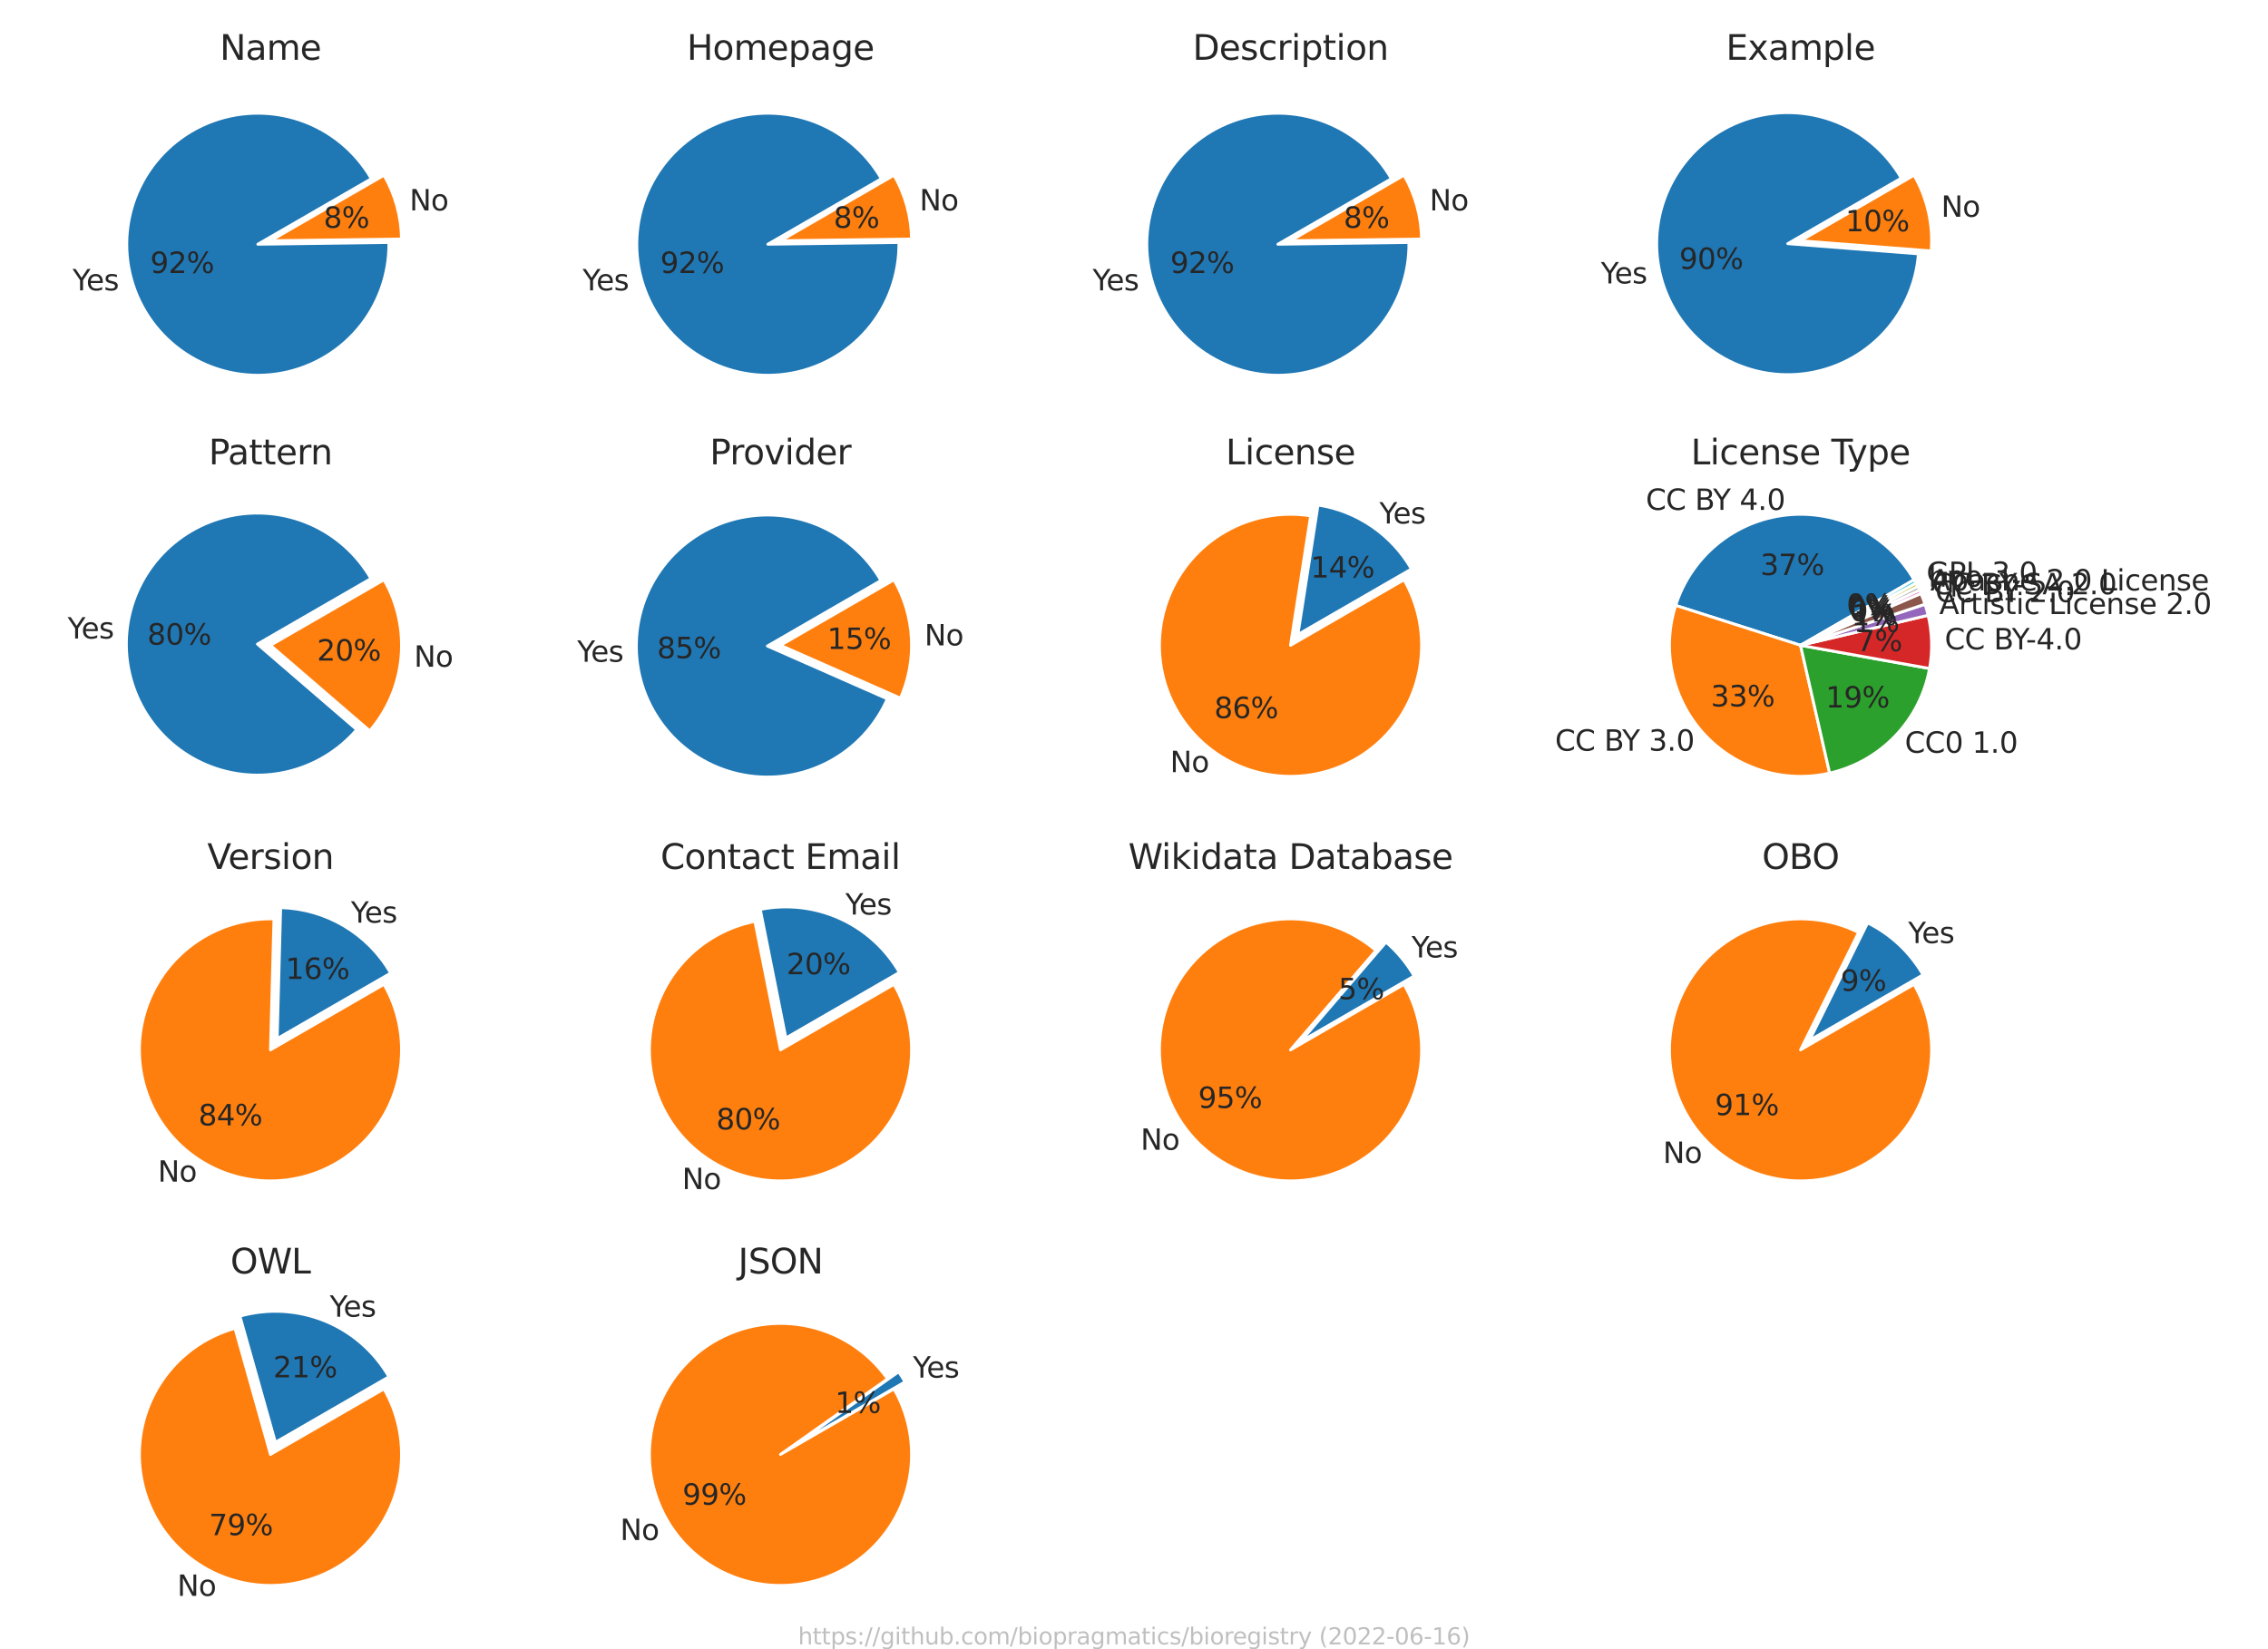 <?xml version="1.0" encoding="utf-8" standalone="no"?>
<!DOCTYPE svg PUBLIC "-//W3C//DTD SVG 1.1//EN"
  "http://www.w3.org/Graphics/SVG/1.1/DTD/svg11.dtd">
<svg xmlns:xlink="http://www.w3.org/1999/xlink" width="792pt" height="576pt" viewBox="0 0 792 576" xmlns="http://www.w3.org/2000/svg" version="1.1">
 <defs>
  <style type="text/css">*{stroke-linejoin: round; stroke-linecap: butt}</style>
 </defs>
 <g id="figure_1">
  <g id="patch_1">
   <path d="M 0 576 
L 792 576 
L 792 0 
L 0 0 
z
" style="fill: #ffffff"/>
  </g>
  <g id="axes_1">
   <g id="matplotlib.axis_1"/>
   <g id="matplotlib.axis_2"/>
   <g id="patch_2">
    <path d="M 129.675 62.42 
C 126.915 57.64 123.313 53.399 119.044 49.901 
C 114.774 46.403 109.907 43.706 104.678 41.94 
C 99.449 40.175 93.943 39.37 88.427 39.564 
C 82.911 39.759 77.475 40.949 72.383 43.078 
C 67.291 45.207 62.626 48.24 58.613 52.03 
C 54.601 55.819 51.306 60.304 48.89 65.266 
C 46.473 70.228 44.974 75.587 44.465 81.083 
C 43.956 86.579 44.446 92.121 45.91 97.443 
C 47.373 102.765 49.788 107.778 53.036 112.24 
C 56.285 116.702 60.314 120.54 64.928 123.568 
C 69.542 126.597 74.667 128.765 80.053 129.969 
C 85.44 131.174 91 131.393 96.464 130.619 
C 101.929 129.844 107.209 128.087 112.048 125.432 
C 116.887 122.778 121.206 119.27 124.797 115.079 
C 128.388 110.887 131.191 106.08 133.07 100.891 
C 134.95 95.701 135.876 90.215 135.802 84.696 
L 90.038 85.304 
L 129.675 62.42 
z
" style="fill: #1f77b4; stroke: #ffffff; stroke-linejoin: miter"/>
   </g>
   <g id="patch_3">
    <path d="M 140.215 83.482 
C 140.163 79.584 139.614 75.709 138.58 71.951 
C 137.546 68.193 136.036 64.582 134.088 61.206 
L 94.451 84.09 
L 140.215 83.482 
z
" style="fill: #ff7f0e; stroke: #ffffff; stroke-linejoin: miter"/>
   </g>
   <g id="text_1">
    <!-- Yes -->
    <g style="fill: #262626" transform="translate(25.351 101.416)scale(0.1 -0.1)">
     <defs>
      <path id="DejaVuSans-59" d="M -13 4666 
L 666 4666 
L 1959 2747 
L 3244 4666 
L 3922 4666 
L 2272 2222 
L 2272 0 
L 1638 0 
L 1638 2222 
L -13 4666 
z
" transform="scale(0.016)"/>
      <path id="DejaVuSans-65" d="M 3597 1894 
L 3597 1613 
L 953 1613 
Q 991 1019 1311 708 
Q 1631 397 2203 397 
Q 2534 397 2845 478 
Q 3156 559 3463 722 
L 3463 178 
Q 3153 47 2828 -22 
Q 2503 -91 2169 -91 
Q 1331 -91 842 396 
Q 353 884 353 1716 
Q 353 2575 817 3079 
Q 1281 3584 2069 3584 
Q 2775 3584 3186 3129 
Q 3597 2675 3597 1894 
z
M 3022 2063 
Q 3016 2534 2758 2815 
Q 2500 3097 2075 3097 
Q 1594 3097 1305 2825 
Q 1016 2553 972 2059 
L 3022 2063 
z
" transform="scale(0.016)"/>
      <path id="DejaVuSans-73" d="M 2834 3397 
L 2834 2853 
Q 2591 2978 2328 3040 
Q 2066 3103 1784 3103 
Q 1356 3103 1142 2972 
Q 928 2841 928 2578 
Q 928 2378 1081 2264 
Q 1234 2150 1697 2047 
L 1894 2003 
Q 2506 1872 2764 1633 
Q 3022 1394 3022 966 
Q 3022 478 2636 193 
Q 2250 -91 1575 -91 
Q 1294 -91 989 -36 
Q 684 19 347 128 
L 347 722 
Q 666 556 975 473 
Q 1284 391 1588 391 
Q 1994 391 2212 530 
Q 2431 669 2431 922 
Q 2431 1156 2273 1281 
Q 2116 1406 1581 1522 
L 1381 1569 
Q 847 1681 609 1914 
Q 372 2147 372 2553 
Q 372 3047 722 3315 
Q 1072 3584 1716 3584 
Q 2034 3584 2315 3537 
Q 2597 3491 2834 3397 
z
" transform="scale(0.016)"/>
     </defs>
     <use xlink:href="#DejaVuSans-59"/>
     <use xlink:href="#DejaVuSans-65" x="47.834"/>
     <use xlink:href="#DejaVuSans-73" x="109.357"/>
    </g>
   </g>
   <g id="text_2">
    <!-- 92% -->
    <g style="fill: #262626" transform="translate(52.448 95.347)scale(0.1 -0.1)">
     <defs>
      <path id="DejaVuSans-39" d="M 703 97 
L 703 672 
Q 941 559 1184 500 
Q 1428 441 1663 441 
Q 2288 441 2617 861 
Q 2947 1281 2994 2138 
Q 2813 1869 2534 1725 
Q 2256 1581 1919 1581 
Q 1219 1581 811 2004 
Q 403 2428 403 3163 
Q 403 3881 828 4315 
Q 1253 4750 1959 4750 
Q 2769 4750 3195 4129 
Q 3622 3509 3622 2328 
Q 3622 1225 3098 567 
Q 2575 -91 1691 -91 
Q 1453 -91 1209 -44 
Q 966 3 703 97 
z
M 1959 2075 
Q 2384 2075 2632 2365 
Q 2881 2656 2881 3163 
Q 2881 3666 2632 3958 
Q 2384 4250 1959 4250 
Q 1534 4250 1286 3958 
Q 1038 3666 1038 3163 
Q 1038 2656 1286 2365 
Q 1534 2075 1959 2075 
z
" transform="scale(0.016)"/>
      <path id="DejaVuSans-32" d="M 1228 531 
L 3431 531 
L 3431 0 
L 469 0 
L 469 531 
Q 828 903 1448 1529 
Q 2069 2156 2228 2338 
Q 2531 2678 2651 2914 
Q 2772 3150 2772 3378 
Q 2772 3750 2511 3984 
Q 2250 4219 1831 4219 
Q 1534 4219 1204 4116 
Q 875 4013 500 3803 
L 500 4441 
Q 881 4594 1212 4672 
Q 1544 4750 1819 4750 
Q 2544 4750 2975 4387 
Q 3406 4025 3406 3419 
Q 3406 3131 3298 2873 
Q 3191 2616 2906 2266 
Q 2828 2175 2409 1742 
Q 1991 1309 1228 531 
z
" transform="scale(0.016)"/>
      <path id="DejaVuSans-25" d="M 4653 2053 
Q 4381 2053 4226 1822 
Q 4072 1591 4072 1178 
Q 4072 772 4226 539 
Q 4381 306 4653 306 
Q 4919 306 5073 539 
Q 5228 772 5228 1178 
Q 5228 1588 5073 1820 
Q 4919 2053 4653 2053 
z
M 4653 2450 
Q 5147 2450 5437 2106 
Q 5728 1763 5728 1178 
Q 5728 594 5436 251 
Q 5144 -91 4653 -91 
Q 4153 -91 3862 251 
Q 3572 594 3572 1178 
Q 3572 1766 3864 2108 
Q 4156 2450 4653 2450 
z
M 1428 4353 
Q 1159 4353 1004 4120 
Q 850 3888 850 3481 
Q 850 3069 1003 2837 
Q 1156 2606 1428 2606 
Q 1700 2606 1854 2837 
Q 2009 3069 2009 3481 
Q 2009 3884 1853 4118 
Q 1697 4353 1428 4353 
z
M 4250 4750 
L 4750 4750 
L 1831 -91 
L 1331 -91 
L 4250 4750 
z
M 1428 4750 
Q 1922 4750 2215 4408 
Q 2509 4066 2509 3481 
Q 2509 2891 2217 2550 
Q 1925 2209 1428 2209 
Q 931 2209 642 2551 
Q 353 2894 353 3481 
Q 353 4063 643 4406 
Q 934 4750 1428 4750 
z
" transform="scale(0.016)"/>
     </defs>
     <use xlink:href="#DejaVuSans-39"/>
     <use xlink:href="#DejaVuSans-32" x="63.623"/>
     <use xlink:href="#DejaVuSans-25" x="127.246"/>
    </g>
   </g>
   <g id="text_3">
    <!-- No -->
    <g style="fill: #262626" transform="translate(142.993 73.496)scale(0.1 -0.1)">
     <defs>
      <path id="DejaVuSans-4e" d="M 628 4666 
L 1478 4666 
L 3547 763 
L 3547 4666 
L 4159 4666 
L 4159 0 
L 3309 0 
L 1241 3903 
L 1241 0 
L 628 0 
L 628 4666 
z
" transform="scale(0.016)"/>
      <path id="DejaVuSans-6f" d="M 1959 3097 
Q 1497 3097 1228 2736 
Q 959 2375 959 1747 
Q 959 1119 1226 758 
Q 1494 397 1959 397 
Q 2419 397 2687 759 
Q 2956 1122 2956 1747 
Q 2956 2369 2687 2733 
Q 2419 3097 1959 3097 
z
M 1959 3584 
Q 2709 3584 3137 3096 
Q 3566 2609 3566 1747 
Q 3566 888 3137 398 
Q 2709 -91 1959 -91 
Q 1206 -91 779 398 
Q 353 888 353 1747 
Q 353 2609 779 3096 
Q 1206 3584 1959 3584 
z
" transform="scale(0.016)"/>
     </defs>
     <use xlink:href="#DejaVuSans-4e"/>
     <use xlink:href="#DejaVuSans-6f" x="74.805"/>
    </g>
   </g>
   <g id="text_4">
    <!-- 8% -->
    <g style="fill: #262626" transform="translate(112.997 79.566)scale(0.1 -0.1)">
     <defs>
      <path id="DejaVuSans-38" d="M 2034 2216 
Q 1584 2216 1326 1975 
Q 1069 1734 1069 1313 
Q 1069 891 1326 650 
Q 1584 409 2034 409 
Q 2484 409 2743 651 
Q 3003 894 3003 1313 
Q 3003 1734 2745 1975 
Q 2488 2216 2034 2216 
z
M 1403 2484 
Q 997 2584 770 2862 
Q 544 3141 544 3541 
Q 544 4100 942 4425 
Q 1341 4750 2034 4750 
Q 2731 4750 3128 4425 
Q 3525 4100 3525 3541 
Q 3525 3141 3298 2862 
Q 3072 2584 2669 2484 
Q 3125 2378 3379 2068 
Q 3634 1759 3634 1313 
Q 3634 634 3220 271 
Q 2806 -91 2034 -91 
Q 1263 -91 848 271 
Q 434 634 434 1313 
Q 434 1759 690 2068 
Q 947 2378 1403 2484 
z
M 1172 3481 
Q 1172 3119 1398 2916 
Q 1625 2713 2034 2713 
Q 2441 2713 2670 2916 
Q 2900 3119 2900 3481 
Q 2900 3844 2670 4047 
Q 2441 4250 2034 4250 
Q 1625 4250 1398 4047 
Q 1172 3844 1172 3481 
z
" transform="scale(0.016)"/>
     </defs>
     <use xlink:href="#DejaVuSans-38"/>
     <use xlink:href="#DejaVuSans-25" x="63.623"/>
    </g>
   </g>
   <g id="text_5">
    <!-- Name -->
    <g style="fill: #262626" transform="translate(76.749 20.88)scale(0.12 -0.12)">
     <defs>
      <path id="DejaVuSans-61" d="M 2194 1759 
Q 1497 1759 1228 1600 
Q 959 1441 959 1056 
Q 959 750 1161 570 
Q 1363 391 1709 391 
Q 2188 391 2477 730 
Q 2766 1069 2766 1631 
L 2766 1759 
L 2194 1759 
z
M 3341 1997 
L 3341 0 
L 2766 0 
L 2766 531 
Q 2569 213 2275 61 
Q 1981 -91 1556 -91 
Q 1019 -91 701 211 
Q 384 513 384 1019 
Q 384 1609 779 1909 
Q 1175 2209 1959 2209 
L 2766 2209 
L 2766 2266 
Q 2766 2663 2505 2880 
Q 2244 3097 1772 3097 
Q 1472 3097 1187 3025 
Q 903 2953 641 2809 
L 641 3341 
Q 956 3463 1253 3523 
Q 1550 3584 1831 3584 
Q 2591 3584 2966 3190 
Q 3341 2797 3341 1997 
z
" transform="scale(0.016)"/>
      <path id="DejaVuSans-6d" d="M 3328 2828 
Q 3544 3216 3844 3400 
Q 4144 3584 4550 3584 
Q 5097 3584 5394 3201 
Q 5691 2819 5691 2113 
L 5691 0 
L 5113 0 
L 5113 2094 
Q 5113 2597 4934 2840 
Q 4756 3084 4391 3084 
Q 3944 3084 3684 2787 
Q 3425 2491 3425 1978 
L 3425 0 
L 2847 0 
L 2847 2094 
Q 2847 2600 2669 2842 
Q 2491 3084 2119 3084 
Q 1678 3084 1418 2786 
Q 1159 2488 1159 1978 
L 1159 0 
L 581 0 
L 581 3500 
L 1159 3500 
L 1159 2956 
Q 1356 3278 1631 3431 
Q 1906 3584 2284 3584 
Q 2666 3584 2933 3390 
Q 3200 3197 3328 2828 
z
" transform="scale(0.016)"/>
     </defs>
     <use xlink:href="#DejaVuSans-4e"/>
     <use xlink:href="#DejaVuSans-61" x="74.805"/>
     <use xlink:href="#DejaVuSans-6d" x="136.084"/>
     <use xlink:href="#DejaVuSans-65" x="233.496"/>
    </g>
   </g>
  </g>
  <g id="axes_2">
   <g id="matplotlib.axis_3"/>
   <g id="matplotlib.axis_4"/>
   <g id="patch_4">
    <path d="M 307.777 62.42 
C 305.017 57.64 301.416 53.399 297.146 49.901 
C 292.877 46.403 288.01 43.706 282.781 41.94 
C 277.551 40.175 272.045 39.37 266.529 39.564 
C 261.014 39.759 255.578 40.949 250.486 43.078 
C 245.394 45.207 240.728 48.24 236.716 52.03 
C 232.703 55.819 229.409 60.304 226.992 65.266 
C 224.576 70.228 223.077 75.587 222.568 81.083 
C 222.059 86.579 222.548 92.121 224.012 97.443 
C 225.476 102.765 227.891 107.778 231.139 112.24 
C 234.387 116.702 238.416 120.54 243.03 123.568 
C 247.645 126.597 252.769 128.765 258.156 129.969 
C 263.542 131.174 269.102 131.393 274.567 130.619 
C 280.031 129.844 285.311 128.087 290.15 125.432 
C 294.99 122.778 299.309 119.27 302.9 115.079 
C 306.49 110.887 309.293 106.08 311.173 100.891 
C 313.053 95.701 313.978 90.215 313.905 84.696 
L 268.141 85.304 
L 307.777 62.42 
z
" style="fill: #1f77b4; stroke: #ffffff; stroke-linejoin: miter"/>
   </g>
   <g id="patch_5">
    <path d="M 318.318 83.482 
C 318.266 79.584 317.716 75.709 316.683 71.951 
C 315.649 68.193 314.139 64.582 312.19 61.206 
L 272.554 84.09 
L 318.318 83.482 
z
" style="fill: #ff7f0e; stroke: #ffffff; stroke-linejoin: miter"/>
   </g>
   <g id="text_6">
    <!-- Yes -->
    <g style="fill: #262626" transform="translate(203.454 101.416)scale(0.1 -0.1)">
     <use xlink:href="#DejaVuSans-59"/>
     <use xlink:href="#DejaVuSans-65" x="47.834"/>
     <use xlink:href="#DejaVuSans-73" x="109.357"/>
    </g>
   </g>
   <g id="text_7">
    <!-- 92% -->
    <g style="fill: #262626" transform="translate(230.55 95.347)scale(0.1 -0.1)">
     <use xlink:href="#DejaVuSans-39"/>
     <use xlink:href="#DejaVuSans-32" x="63.623"/>
     <use xlink:href="#DejaVuSans-25" x="127.246"/>
    </g>
   </g>
   <g id="text_8">
    <!-- No -->
    <g style="fill: #262626" transform="translate(321.095 73.496)scale(0.1 -0.1)">
     <use xlink:href="#DejaVuSans-4e"/>
     <use xlink:href="#DejaVuSans-6f" x="74.805"/>
    </g>
   </g>
   <g id="text_9">
    <!-- 8% -->
    <g style="fill: #262626" transform="translate(291.099 79.566)scale(0.1 -0.1)">
     <use xlink:href="#DejaVuSans-38"/>
     <use xlink:href="#DejaVuSans-25" x="63.623"/>
    </g>
   </g>
   <g id="text_10">
    <!-- Homepage -->
    <g style="fill: #262626" transform="translate(239.847 20.88)scale(0.12 -0.12)">
     <defs>
      <path id="DejaVuSans-48" d="M 628 4666 
L 1259 4666 
L 1259 2753 
L 3553 2753 
L 3553 4666 
L 4184 4666 
L 4184 0 
L 3553 0 
L 3553 2222 
L 1259 2222 
L 1259 0 
L 628 0 
L 628 4666 
z
" transform="scale(0.016)"/>
      <path id="DejaVuSans-70" d="M 1159 525 
L 1159 -1331 
L 581 -1331 
L 581 3500 
L 1159 3500 
L 1159 2969 
Q 1341 3281 1617 3432 
Q 1894 3584 2278 3584 
Q 2916 3584 3314 3078 
Q 3713 2572 3713 1747 
Q 3713 922 3314 415 
Q 2916 -91 2278 -91 
Q 1894 -91 1617 61 
Q 1341 213 1159 525 
z
M 3116 1747 
Q 3116 2381 2855 2742 
Q 2594 3103 2138 3103 
Q 1681 3103 1420 2742 
Q 1159 2381 1159 1747 
Q 1159 1113 1420 752 
Q 1681 391 2138 391 
Q 2594 391 2855 752 
Q 3116 1113 3116 1747 
z
" transform="scale(0.016)"/>
      <path id="DejaVuSans-67" d="M 2906 1791 
Q 2906 2416 2648 2759 
Q 2391 3103 1925 3103 
Q 1463 3103 1205 2759 
Q 947 2416 947 1791 
Q 947 1169 1205 825 
Q 1463 481 1925 481 
Q 2391 481 2648 825 
Q 2906 1169 2906 1791 
z
M 3481 434 
Q 3481 -459 3084 -895 
Q 2688 -1331 1869 -1331 
Q 1566 -1331 1297 -1286 
Q 1028 -1241 775 -1147 
L 775 -588 
Q 1028 -725 1275 -790 
Q 1522 -856 1778 -856 
Q 2344 -856 2625 -561 
Q 2906 -266 2906 331 
L 2906 616 
Q 2728 306 2450 153 
Q 2172 0 1784 0 
Q 1141 0 747 490 
Q 353 981 353 1791 
Q 353 2603 747 3093 
Q 1141 3584 1784 3584 
Q 2172 3584 2450 3431 
Q 2728 3278 2906 2969 
L 2906 3500 
L 3481 3500 
L 3481 434 
z
" transform="scale(0.016)"/>
     </defs>
     <use xlink:href="#DejaVuSans-48"/>
     <use xlink:href="#DejaVuSans-6f" x="75.195"/>
     <use xlink:href="#DejaVuSans-6d" x="136.377"/>
     <use xlink:href="#DejaVuSans-65" x="233.789"/>
     <use xlink:href="#DejaVuSans-70" x="295.312"/>
     <use xlink:href="#DejaVuSans-61" x="358.789"/>
     <use xlink:href="#DejaVuSans-67" x="420.068"/>
     <use xlink:href="#DejaVuSans-65" x="483.545"/>
    </g>
   </g>
  </g>
  <g id="axes_3">
   <g id="matplotlib.axis_5"/>
   <g id="matplotlib.axis_6"/>
   <g id="patch_6">
    <path d="M 485.88 62.42 
C 483.12 57.64 479.518 53.399 475.249 49.901 
C 470.98 46.403 466.112 43.706 460.883 41.94 
C 455.654 40.175 450.148 39.37 444.632 39.564 
C 439.116 39.759 433.68 40.949 428.588 43.078 
C 423.496 45.207 418.831 48.24 414.818 52.03 
C 410.806 55.819 407.511 60.304 405.095 65.266 
C 402.679 70.228 401.18 75.587 400.67 81.083 
C 400.161 86.579 400.651 92.121 402.115 97.443 
C 403.578 102.765 405.993 107.778 409.241 112.24 
C 412.49 116.702 416.519 120.54 421.133 123.568 
C 425.747 126.597 430.872 128.765 436.258 129.969 
C 441.645 131.174 447.205 131.393 452.669 130.619 
C 458.134 129.844 463.414 128.087 468.253 125.432 
C 473.092 122.778 477.412 119.27 481.002 115.079 
C 484.593 110.887 487.396 106.08 489.275 100.891 
C 491.155 95.701 492.081 90.215 492.007 84.696 
L 446.243 85.304 
L 485.88 62.42 
z
" style="fill: #1f77b4; stroke: #ffffff; stroke-linejoin: miter"/>
   </g>
   <g id="patch_7">
    <path d="M 496.42 83.482 
C 496.368 79.584 495.819 75.709 494.785 71.951 
C 493.751 68.193 492.241 64.582 490.293 61.206 
L 450.656 84.09 
L 496.42 83.482 
z
" style="fill: #ff7f0e; stroke: #ffffff; stroke-linejoin: miter"/>
   </g>
   <g id="text_11">
    <!-- Yes -->
    <g style="fill: #262626" transform="translate(381.556 101.416)scale(0.1 -0.1)">
     <use xlink:href="#DejaVuSans-59"/>
     <use xlink:href="#DejaVuSans-65" x="47.834"/>
     <use xlink:href="#DejaVuSans-73" x="109.357"/>
    </g>
   </g>
   <g id="text_12">
    <!-- 92% -->
    <g style="fill: #262626" transform="translate(408.653 95.347)scale(0.1 -0.1)">
     <use xlink:href="#DejaVuSans-39"/>
     <use xlink:href="#DejaVuSans-32" x="63.623"/>
     <use xlink:href="#DejaVuSans-25" x="127.246"/>
    </g>
   </g>
   <g id="text_13">
    <!-- No -->
    <g style="fill: #262626" transform="translate(499.198 73.496)scale(0.1 -0.1)">
     <use xlink:href="#DejaVuSans-4e"/>
     <use xlink:href="#DejaVuSans-6f" x="74.805"/>
    </g>
   </g>
   <g id="text_14">
    <!-- 8% -->
    <g style="fill: #262626" transform="translate(469.202 79.566)scale(0.1 -0.1)">
     <use xlink:href="#DejaVuSans-38"/>
     <use xlink:href="#DejaVuSans-25" x="63.623"/>
    </g>
   </g>
   <g id="text_15">
    <!-- Description -->
    <g style="fill: #262626" transform="translate(416.484 20.88)scale(0.12 -0.12)">
     <defs>
      <path id="DejaVuSans-44" d="M 1259 4147 
L 1259 519 
L 2022 519 
Q 2988 519 3436 956 
Q 3884 1394 3884 2338 
Q 3884 3275 3436 3711 
Q 2988 4147 2022 4147 
L 1259 4147 
z
M 628 4666 
L 1925 4666 
Q 3281 4666 3915 4102 
Q 4550 3538 4550 2338 
Q 4550 1131 3912 565 
Q 3275 0 1925 0 
L 628 0 
L 628 4666 
z
" transform="scale(0.016)"/>
      <path id="DejaVuSans-63" d="M 3122 3366 
L 3122 2828 
Q 2878 2963 2633 3030 
Q 2388 3097 2138 3097 
Q 1578 3097 1268 2742 
Q 959 2388 959 1747 
Q 959 1106 1268 751 
Q 1578 397 2138 397 
Q 2388 397 2633 464 
Q 2878 531 3122 666 
L 3122 134 
Q 2881 22 2623 -34 
Q 2366 -91 2075 -91 
Q 1284 -91 818 406 
Q 353 903 353 1747 
Q 353 2603 823 3093 
Q 1294 3584 2113 3584 
Q 2378 3584 2631 3529 
Q 2884 3475 3122 3366 
z
" transform="scale(0.016)"/>
      <path id="DejaVuSans-72" d="M 2631 2963 
Q 2534 3019 2420 3045 
Q 2306 3072 2169 3072 
Q 1681 3072 1420 2755 
Q 1159 2438 1159 1844 
L 1159 0 
L 581 0 
L 581 3500 
L 1159 3500 
L 1159 2956 
Q 1341 3275 1631 3429 
Q 1922 3584 2338 3584 
Q 2397 3584 2469 3576 
Q 2541 3569 2628 3553 
L 2631 2963 
z
" transform="scale(0.016)"/>
      <path id="DejaVuSans-69" d="M 603 3500 
L 1178 3500 
L 1178 0 
L 603 0 
L 603 3500 
z
M 603 4863 
L 1178 4863 
L 1178 4134 
L 603 4134 
L 603 4863 
z
" transform="scale(0.016)"/>
      <path id="DejaVuSans-74" d="M 1172 4494 
L 1172 3500 
L 2356 3500 
L 2356 3053 
L 1172 3053 
L 1172 1153 
Q 1172 725 1289 603 
Q 1406 481 1766 481 
L 2356 481 
L 2356 0 
L 1766 0 
Q 1100 0 847 248 
Q 594 497 594 1153 
L 594 3053 
L 172 3053 
L 172 3500 
L 594 3500 
L 594 4494 
L 1172 4494 
z
" transform="scale(0.016)"/>
      <path id="DejaVuSans-6e" d="M 3513 2113 
L 3513 0 
L 2938 0 
L 2938 2094 
Q 2938 2591 2744 2837 
Q 2550 3084 2163 3084 
Q 1697 3084 1428 2787 
Q 1159 2491 1159 1978 
L 1159 0 
L 581 0 
L 581 3500 
L 1159 3500 
L 1159 2956 
Q 1366 3272 1645 3428 
Q 1925 3584 2291 3584 
Q 2894 3584 3203 3211 
Q 3513 2838 3513 2113 
z
" transform="scale(0.016)"/>
     </defs>
     <use xlink:href="#DejaVuSans-44"/>
     <use xlink:href="#DejaVuSans-65" x="77.002"/>
     <use xlink:href="#DejaVuSans-73" x="138.525"/>
     <use xlink:href="#DejaVuSans-63" x="190.625"/>
     <use xlink:href="#DejaVuSans-72" x="245.605"/>
     <use xlink:href="#DejaVuSans-69" x="286.719"/>
     <use xlink:href="#DejaVuSans-70" x="314.502"/>
     <use xlink:href="#DejaVuSans-74" x="377.979"/>
     <use xlink:href="#DejaVuSans-69" x="417.188"/>
     <use xlink:href="#DejaVuSans-6f" x="444.971"/>
     <use xlink:href="#DejaVuSans-6e" x="506.152"/>
    </g>
   </g>
  </g>
  <g id="axes_4">
   <g id="matplotlib.axis_7"/>
   <g id="matplotlib.axis_8"/>
   <g id="patch_8">
    <path d="M 663.931 62.218 
C 661.216 57.514 657.684 53.33 653.502 49.864 
C 649.32 46.398 644.554 43.704 639.428 41.908 
C 634.302 40.112 628.896 39.243 623.465 39.341 
C 618.035 39.44 612.664 40.504 607.607 42.485 
C 602.549 44.465 597.884 47.331 593.83 50.946 
C 589.777 54.562 586.399 58.87 583.855 63.67 
C 581.312 68.469 579.643 73.683 578.927 79.067 
C 578.211 84.452 578.459 89.921 579.659 95.218 
C 580.86 100.516 582.994 105.557 585.962 110.107 
C 588.929 114.656 592.683 118.641 597.047 121.875 
C 601.412 125.109 606.317 127.54 611.533 129.054 
C 616.749 130.569 622.194 131.143 627.611 130.749 
C 633.029 130.356 638.333 129.001 643.276 126.748 
C 648.219 124.496 652.721 121.381 656.572 117.55 
C 660.423 113.72 663.561 109.234 665.84 104.304 
C 668.119 99.373 669.502 94.076 669.925 88.661 
L 624.295 85.102 
L 663.931 62.218 
z
" style="fill: #1f77b4; stroke: #ffffff; stroke-linejoin: miter"/>
   </g>
   <g id="patch_9">
    <path d="M 674.388 87.649 
C 674.746 83.066 674.411 78.456 673.395 73.973 
C 672.379 69.491 670.693 65.187 668.395 61.206 
L 628.759 84.09 
L 674.388 87.649 
z
" style="fill: #ff7f0e; stroke: #ffffff; stroke-linejoin: miter"/>
   </g>
   <g id="text_16">
    <!-- Yes -->
    <g style="fill: #262626" transform="translate(559.05 98.989)scale(0.1 -0.1)">
     <use xlink:href="#DejaVuSans-59"/>
     <use xlink:href="#DejaVuSans-65" x="47.834"/>
     <use xlink:href="#DejaVuSans-73" x="109.357"/>
    </g>
   </g>
   <g id="text_17">
    <!-- 90% -->
    <g style="fill: #262626" transform="translate(586.4 93.931)scale(0.1 -0.1)">
     <defs>
      <path id="DejaVuSans-30" d="M 2034 4250 
Q 1547 4250 1301 3770 
Q 1056 3291 1056 2328 
Q 1056 1369 1301 889 
Q 1547 409 2034 409 
Q 2525 409 2770 889 
Q 3016 1369 3016 2328 
Q 3016 3291 2770 3770 
Q 2525 4250 2034 4250 
z
M 2034 4750 
Q 2819 4750 3233 4129 
Q 3647 3509 3647 2328 
Q 3647 1150 3233 529 
Q 2819 -91 2034 -91 
Q 1250 -91 836 529 
Q 422 1150 422 2328 
Q 422 3509 836 4129 
Q 1250 4750 2034 4750 
z
" transform="scale(0.016)"/>
     </defs>
     <use xlink:href="#DejaVuSans-39"/>
     <use xlink:href="#DejaVuSans-30" x="63.623"/>
     <use xlink:href="#DejaVuSans-25" x="127.246"/>
    </g>
   </g>
   <g id="text_18">
    <!-- No -->
    <g style="fill: #262626" transform="translate(677.858 75.721)scale(0.1 -0.1)">
     <use xlink:href="#DejaVuSans-4e"/>
     <use xlink:href="#DejaVuSans-6f" x="74.805"/>
    </g>
   </g>
   <g id="text_19">
    <!-- 10% -->
    <g style="fill: #262626" transform="translate(644.427 80.779)scale(0.1 -0.1)">
     <defs>
      <path id="DejaVuSans-31" d="M 794 531 
L 1825 531 
L 1825 4091 
L 703 3866 
L 703 4441 
L 1819 4666 
L 2450 4666 
L 2450 531 
L 3481 531 
L 3481 0 
L 794 0 
L 794 531 
z
" transform="scale(0.016)"/>
     </defs>
     <use xlink:href="#DejaVuSans-31"/>
     <use xlink:href="#DejaVuSans-30" x="63.623"/>
     <use xlink:href="#DejaVuSans-25" x="127.246"/>
    </g>
   </g>
   <g id="text_20">
    <!-- Example -->
    <g style="fill: #262626" transform="translate(602.727 20.88)scale(0.12 -0.12)">
     <defs>
      <path id="DejaVuSans-45" d="M 628 4666 
L 3578 4666 
L 3578 4134 
L 1259 4134 
L 1259 2753 
L 3481 2753 
L 3481 2222 
L 1259 2222 
L 1259 531 
L 3634 531 
L 3634 0 
L 628 0 
L 628 4666 
z
" transform="scale(0.016)"/>
      <path id="DejaVuSans-78" d="M 3513 3500 
L 2247 1797 
L 3578 0 
L 2900 0 
L 1881 1375 
L 863 0 
L 184 0 
L 1544 1831 
L 300 3500 
L 978 3500 
L 1906 2253 
L 2834 3500 
L 3513 3500 
z
" transform="scale(0.016)"/>
      <path id="DejaVuSans-6c" d="M 603 4863 
L 1178 4863 
L 1178 0 
L 603 0 
L 603 4863 
z
" transform="scale(0.016)"/>
     </defs>
     <use xlink:href="#DejaVuSans-45"/>
     <use xlink:href="#DejaVuSans-78" x="63.184"/>
     <use xlink:href="#DejaVuSans-61" x="122.363"/>
     <use xlink:href="#DejaVuSans-6d" x="183.643"/>
     <use xlink:href="#DejaVuSans-70" x="281.055"/>
     <use xlink:href="#DejaVuSans-6c" x="344.531"/>
     <use xlink:href="#DejaVuSans-65" x="372.314"/>
    </g>
   </g>
  </g>
  <g id="axes_5">
   <g id="matplotlib.axis_9"/>
   <g id="matplotlib.axis_10"/>
   <g id="patch_10">
    <path d="M 129.531 202.077 
C 127.119 197.9 124.062 194.13 120.473 190.907 
C 116.884 187.685 112.808 185.049 108.396 183.1 
C 103.984 181.15 99.291 179.909 94.492 179.425 
C 89.693 178.94 84.847 179.218 80.134 180.246 
C 75.422 181.275 70.901 183.042 66.74 185.482 
C 62.579 187.923 58.83 191.006 55.632 194.617 
C 52.434 198.228 49.827 202.322 47.907 206.747 
C 45.988 211.172 44.779 215.873 44.328 220.675 
C 43.876 225.478 44.186 230.322 45.247 235.027 
C 46.308 239.733 48.106 244.241 50.575 248.385 
C 53.044 252.529 56.152 256.257 59.785 259.43 
C 63.417 262.604 67.529 265.183 71.967 267.072 
C 76.406 268.962 81.115 270.138 85.92 270.556 
C 90.725 270.975 95.567 270.632 100.265 269.539 
C 104.963 268.446 109.459 266.617 113.586 264.12 
C 117.713 261.623 121.42 258.489 124.568 254.835 
L 89.895 224.961 
L 129.531 202.077 
z
" style="fill: #1f77b4; stroke: #ffffff; stroke-linejoin: miter"/>
   </g>
   <g id="patch_11">
    <path d="M 129.125 255.264 
C 135.321 248.072 139.129 239.127 140.018 229.676 
C 140.907 220.225 138.834 210.727 134.088 202.506 
L 94.451 225.39 
L 129.125 255.264 
z
" style="fill: #ff7f0e; stroke: #ffffff; stroke-linejoin: miter"/>
   </g>
   <g id="text_21">
    <!-- Yes -->
    <g style="fill: #262626" transform="translate(23.626 223.006)scale(0.1 -0.1)">
     <use xlink:href="#DejaVuSans-59"/>
     <use xlink:href="#DejaVuSans-65" x="47.834"/>
     <use xlink:href="#DejaVuSans-73" x="109.357"/>
    </g>
   </g>
   <g id="text_22">
    <!-- 80% -->
    <g style="fill: #262626" transform="translate(51.441 225.149)scale(0.1 -0.1)">
     <use xlink:href="#DejaVuSans-38"/>
     <use xlink:href="#DejaVuSans-30" x="63.623"/>
     <use xlink:href="#DejaVuSans-25" x="127.246"/>
    </g>
   </g>
   <g id="text_23">
    <!-- No -->
    <g style="fill: #262626" transform="translate(144.575 232.864)scale(0.1 -0.1)">
     <use xlink:href="#DejaVuSans-4e"/>
     <use xlink:href="#DejaVuSans-6f" x="74.805"/>
    </g>
   </g>
   <g id="text_24">
    <!-- 20% -->
    <g style="fill: #262626" transform="translate(110.678 230.721)scale(0.1 -0.1)">
     <use xlink:href="#DejaVuSans-32"/>
     <use xlink:href="#DejaVuSans-30" x="63.623"/>
     <use xlink:href="#DejaVuSans-25" x="127.246"/>
    </g>
   </g>
   <g id="text_25">
    <!-- Pattern -->
    <g style="fill: #262626" transform="translate(72.866 162.18)scale(0.12 -0.12)">
     <defs>
      <path id="DejaVuSans-50" d="M 1259 4147 
L 1259 2394 
L 2053 2394 
Q 2494 2394 2734 2622 
Q 2975 2850 2975 3272 
Q 2975 3691 2734 3919 
Q 2494 4147 2053 4147 
L 1259 4147 
z
M 628 4666 
L 2053 4666 
Q 2838 4666 3239 4311 
Q 3641 3956 3641 3272 
Q 3641 2581 3239 2228 
Q 2838 1875 2053 1875 
L 1259 1875 
L 1259 0 
L 628 0 
L 628 4666 
z
" transform="scale(0.016)"/>
     </defs>
     <use xlink:href="#DejaVuSans-50"/>
     <use xlink:href="#DejaVuSans-61" x="55.803"/>
     <use xlink:href="#DejaVuSans-74" x="117.082"/>
     <use xlink:href="#DejaVuSans-74" x="156.291"/>
     <use xlink:href="#DejaVuSans-65" x="195.5"/>
     <use xlink:href="#DejaVuSans-72" x="257.023"/>
     <use xlink:href="#DejaVuSans-6e" x="296.387"/>
    </g>
   </g>
  </g>
  <g id="axes_6">
   <g id="matplotlib.axis_11"/>
   <g id="matplotlib.axis_12"/>
   <g id="patch_12">
    <path d="M 307.62 202.754 
C 305.066 198.331 301.789 194.366 297.926 191.024 
C 294.063 187.682 289.668 185.011 284.923 183.12 
C 280.178 181.23 275.149 180.147 270.047 179.917 
C 264.944 179.687 259.839 180.312 254.942 181.768 
C 250.046 183.223 245.428 185.488 241.28 188.468 
C 237.132 191.449 233.511 195.102 230.569 199.278 
C 227.627 203.453 225.405 208.092 223.995 213.002 
C 222.585 217.911 222.006 223.022 222.283 228.122 
C 222.56 233.223 223.689 238.241 225.624 242.968 
C 227.558 247.696 230.27 252.066 233.647 255.899 
C 237.024 259.731 241.019 262.971 245.466 265.484 
C 249.913 267.997 254.749 269.748 259.774 270.664 
C 264.799 271.58 269.942 271.649 274.99 270.867 
C 280.037 270.085 284.919 268.464 289.431 266.07 
C 293.943 263.676 298.023 260.544 301.502 256.804 
C 304.98 253.063 307.807 248.766 309.867 244.092 
L 267.984 225.638 
L 307.62 202.754 
z
" style="fill: #1f77b4; stroke: #ffffff; stroke-linejoin: miter"/>
   </g>
   <g id="patch_13">
    <path d="M 314.437 243.843 
C 317.337 237.262 318.645 230.088 318.254 222.906 
C 317.864 215.724 315.786 208.735 312.19 202.506 
L 272.554 225.39 
L 314.437 243.843 
z
" style="fill: #ff7f0e; stroke: #ffffff; stroke-linejoin: miter"/>
   </g>
   <g id="text_26">
    <!-- Yes -->
    <g style="fill: #262626" transform="translate(201.568 231.13)scale(0.1 -0.1)">
     <use xlink:href="#DejaVuSans-59"/>
     <use xlink:href="#DejaVuSans-65" x="47.834"/>
     <use xlink:href="#DejaVuSans-73" x="109.357"/>
    </g>
   </g>
   <g id="text_27">
    <!-- 85% -->
    <g style="fill: #262626" transform="translate(229.45 229.888)scale(0.1 -0.1)">
     <defs>
      <path id="DejaVuSans-35" d="M 691 4666 
L 3169 4666 
L 3169 4134 
L 1269 4134 
L 1269 2991 
Q 1406 3038 1543 3061 
Q 1681 3084 1819 3084 
Q 2600 3084 3056 2656 
Q 3513 2228 3513 1497 
Q 3513 744 3044 326 
Q 2575 -91 1722 -91 
Q 1428 -91 1123 -41 
Q 819 9 494 109 
L 494 744 
Q 775 591 1075 516 
Q 1375 441 1709 441 
Q 2250 441 2565 725 
Q 2881 1009 2881 1497 
Q 2881 1984 2565 2268 
Q 2250 2553 1709 2553 
Q 1456 2553 1204 2497 
Q 953 2441 691 2322 
L 691 4666 
z
" transform="scale(0.016)"/>
     </defs>
     <use xlink:href="#DejaVuSans-38"/>
     <use xlink:href="#DejaVuSans-35" x="63.623"/>
     <use xlink:href="#DejaVuSans-25" x="127.246"/>
    </g>
   </g>
   <g id="text_28">
    <!-- No -->
    <g style="fill: #262626" transform="translate(322.824 225.417)scale(0.1 -0.1)">
     <use xlink:href="#DejaVuSans-4e"/>
     <use xlink:href="#DejaVuSans-6f" x="74.805"/>
    </g>
   </g>
   <g id="text_29">
    <!-- 15% -->
    <g style="fill: #262626" transform="translate(288.861 226.659)scale(0.1 -0.1)">
     <use xlink:href="#DejaVuSans-31"/>
     <use xlink:href="#DejaVuSans-35" x="63.623"/>
     <use xlink:href="#DejaVuSans-25" x="127.246"/>
    </g>
   </g>
   <g id="text_30">
    <!-- Provider -->
    <g style="fill: #262626" transform="translate(247.853 162.18)scale(0.12 -0.12)">
     <defs>
      <path id="DejaVuSans-76" d="M 191 3500 
L 800 3500 
L 1894 563 
L 2988 3500 
L 3597 3500 
L 2284 0 
L 1503 0 
L 191 3500 
z
" transform="scale(0.016)"/>
      <path id="DejaVuSans-64" d="M 2906 2969 
L 2906 4863 
L 3481 4863 
L 3481 0 
L 2906 0 
L 2906 525 
Q 2725 213 2448 61 
Q 2172 -91 1784 -91 
Q 1150 -91 751 415 
Q 353 922 353 1747 
Q 353 2572 751 3078 
Q 1150 3584 1784 3584 
Q 2172 3584 2448 3432 
Q 2725 3281 2906 2969 
z
M 947 1747 
Q 947 1113 1208 752 
Q 1469 391 1925 391 
Q 2381 391 2643 752 
Q 2906 1113 2906 1747 
Q 2906 2381 2643 2742 
Q 2381 3103 1925 3103 
Q 1469 3103 1208 2742 
Q 947 2381 947 1747 
z
" transform="scale(0.016)"/>
     </defs>
     <use xlink:href="#DejaVuSans-50"/>
     <use xlink:href="#DejaVuSans-72" x="58.553"/>
     <use xlink:href="#DejaVuSans-6f" x="97.416"/>
     <use xlink:href="#DejaVuSans-76" x="158.598"/>
     <use xlink:href="#DejaVuSans-69" x="217.777"/>
     <use xlink:href="#DejaVuSans-64" x="245.561"/>
     <use xlink:href="#DejaVuSans-65" x="309.037"/>
     <use xlink:href="#DejaVuSans-72" x="370.561"/>
    </g>
   </g>
  </g>
  <g id="axes_7">
   <g id="matplotlib.axis_13"/>
   <g id="matplotlib.axis_14"/>
   <g id="patch_14">
    <path d="M 492.879 198.73 
C 489.459 192.806 484.754 187.724 479.111 183.858 
C 473.468 179.992 467.03 177.439 460.271 176.389 
L 453.243 221.614 
L 492.879 198.73 
z
" style="fill: #1f77b4; stroke: #ffffff; stroke-linejoin: miter"/>
   </g>
   <g id="patch_15">
    <path d="M 457.684 180.165 
C 452.593 179.374 447.405 179.448 442.34 180.384 
C 437.274 181.32 432.402 183.105 427.93 185.663 
C 423.459 188.221 419.451 191.516 416.076 195.408 
C 412.701 199.3 410.008 203.735 408.109 208.524 
C 406.211 213.313 405.135 218.388 404.926 223.535 
C 404.717 228.683 405.379 233.829 406.883 238.756 
C 408.388 243.683 410.713 248.321 413.762 252.473 
C 416.81 256.626 420.538 260.235 424.788 263.146 
C 429.038 266.058 433.749 268.232 438.723 269.575 
C 443.696 270.918 448.861 271.412 453.999 271.036 
C 459.136 270.66 464.174 269.419 468.899 267.365 
C 473.623 265.312 477.968 262.475 481.748 258.976 
C 485.529 255.476 488.691 251.363 491.102 246.811 
C 493.513 242.258 495.138 237.331 495.909 232.237 
C 496.68 227.143 496.585 221.956 495.629 216.894 
C 494.672 211.832 492.868 206.967 490.293 202.506 
L 450.656 225.39 
L 457.684 180.165 
z
" style="fill: #ff7f0e; stroke: #ffffff; stroke-linejoin: miter"/>
   </g>
   <g id="text_31">
    <!-- Yes -->
    <g style="fill: #262626" transform="translate(481.698 182.842)scale(0.1 -0.1)">
     <use xlink:href="#DejaVuSans-59"/>
     <use xlink:href="#DejaVuSans-65" x="47.834"/>
     <use xlink:href="#DejaVuSans-73" x="109.357"/>
    </g>
   </g>
   <g id="text_32">
    <!-- 14% -->
    <g style="fill: #262626" transform="translate(457.651 201.72)scale(0.1 -0.1)">
     <defs>
      <path id="DejaVuSans-34" d="M 2419 4116 
L 825 1625 
L 2419 1625 
L 2419 4116 
z
M 2253 4666 
L 3047 4666 
L 3047 1625 
L 3713 1625 
L 3713 1100 
L 3047 1100 
L 3047 0 
L 2419 0 
L 2419 1100 
L 313 1100 
L 313 1709 
L 2253 4666 
z
" transform="scale(0.016)"/>
     </defs>
     <use xlink:href="#DejaVuSans-31"/>
     <use xlink:href="#DejaVuSans-34" x="63.623"/>
     <use xlink:href="#DejaVuSans-25" x="127.246"/>
    </g>
   </g>
   <g id="text_33">
    <!-- No -->
    <g style="fill: #262626" transform="translate(408.601 269.681)scale(0.1 -0.1)">
     <use xlink:href="#DejaVuSans-4e"/>
     <use xlink:href="#DejaVuSans-6f" x="74.805"/>
    </g>
   </g>
   <g id="text_34">
    <!-- 86% -->
    <g style="fill: #262626" transform="translate(424.022 250.803)scale(0.1 -0.1)">
     <defs>
      <path id="DejaVuSans-36" d="M 2113 2584 
Q 1688 2584 1439 2293 
Q 1191 2003 1191 1497 
Q 1191 994 1439 701 
Q 1688 409 2113 409 
Q 2538 409 2786 701 
Q 3034 994 3034 1497 
Q 3034 2003 2786 2293 
Q 2538 2584 2113 2584 
z
M 3366 4563 
L 3366 3988 
Q 3128 4100 2886 4159 
Q 2644 4219 2406 4219 
Q 1781 4219 1451 3797 
Q 1122 3375 1075 2522 
Q 1259 2794 1537 2939 
Q 1816 3084 2150 3084 
Q 2853 3084 3261 2657 
Q 3669 2231 3669 1497 
Q 3669 778 3244 343 
Q 2819 -91 2113 -91 
Q 1303 -91 875 529 
Q 447 1150 447 2328 
Q 447 3434 972 4092 
Q 1497 4750 2381 4750 
Q 2619 4750 2861 4703 
Q 3103 4656 3366 4563 
z
" transform="scale(0.016)"/>
     </defs>
     <use xlink:href="#DejaVuSans-38"/>
     <use xlink:href="#DejaVuSans-36" x="63.623"/>
     <use xlink:href="#DejaVuSans-25" x="127.246"/>
    </g>
   </g>
   <g id="text_35">
    <!-- License -->
    <g style="fill: #262626" transform="translate(428.035 162.18)scale(0.12 -0.12)">
     <defs>
      <path id="DejaVuSans-4c" d="M 628 4666 
L 1259 4666 
L 1259 531 
L 3531 531 
L 3531 0 
L 628 0 
L 628 4666 
z
" transform="scale(0.016)"/>
     </defs>
     <use xlink:href="#DejaVuSans-4c"/>
     <use xlink:href="#DejaVuSans-69" x="55.713"/>
     <use xlink:href="#DejaVuSans-63" x="83.496"/>
     <use xlink:href="#DejaVuSans-65" x="138.477"/>
     <use xlink:href="#DejaVuSans-6e" x="200"/>
     <use xlink:href="#DejaVuSans-73" x="263.379"/>
     <use xlink:href="#DejaVuSans-65" x="315.479"/>
    </g>
   </g>
  </g>
  <g id="axes_8">
   <g id="matplotlib.axis_15"/>
   <g id="matplotlib.axis_16"/>
   <g id="patch_16">
    <path d="M 668.395 202.506 
C 663.962 194.828 657.392 188.601 649.487 184.585 
C 641.583 180.57 632.679 178.936 623.864 179.885 
C 615.049 180.833 606.696 184.322 599.826 189.927 
C 592.957 195.532 587.861 203.014 585.162 211.459 
L 628.759 225.39 
L 668.395 202.506 
z
" style="fill: #1f77b4; stroke: #ffffff; stroke-linejoin: miter"/>
   </g>
   <g id="patch_17">
    <path d="M 585.162 211.459 
C 582.706 219.147 582.326 227.35 584.062 235.233 
C 585.797 243.115 589.588 250.399 595.046 256.345 
C 600.505 262.29 607.441 266.686 615.147 269.087 
C 622.853 271.487 631.058 271.807 638.928 270.014 
L 628.759 225.39 
L 585.162 211.459 
z
" style="fill: #ff7f0e; stroke: #ffffff; stroke-linejoin: miter"/>
   </g>
   <g id="patch_18">
    <path d="M 638.928 270.014 
C 647.683 268.019 655.661 263.49 661.862 256.996 
C 668.063 250.501 672.217 242.322 673.805 233.484 
L 628.759 225.39 
L 638.928 270.014 
z
" style="fill: #2ca02c; stroke: #ffffff; stroke-linejoin: miter"/>
   </g>
   <g id="patch_19">
    <path d="M 673.805 233.484 
C 674.358 230.409 674.594 227.287 674.51 224.164 
C 674.427 221.042 674.024 217.936 673.307 214.895 
L 628.759 225.39 
L 673.805 233.484 
z
" style="fill: #d62728; stroke: #ffffff; stroke-linejoin: miter"/>
   </g>
   <g id="patch_20">
    <path d="M 673.307 214.895 
C 673.154 214.244 672.986 213.597 672.805 212.953 
C 672.623 212.31 672.427 211.67 672.217 211.035 
L 628.759 225.39 
L 673.307 214.895 
z
" style="fill: #9467bd; stroke: #ffffff; stroke-linejoin: miter"/>
   </g>
   <g id="patch_21">
    <path d="M 672.217 211.035 
C 672.008 210.4 671.784 209.77 671.547 209.144 
C 671.309 208.519 671.058 207.899 670.793 207.285 
L 628.759 225.39 
L 672.217 211.035 
z
" style="fill: #8c564b; stroke: #ffffff; stroke-linejoin: miter"/>
   </g>
   <g id="patch_22">
    <path d="M 670.793 207.285 
C 670.705 207.08 670.616 206.876 670.524 206.673 
C 670.433 206.469 670.341 206.267 670.247 206.064 
L 628.759 225.39 
L 670.793 207.285 
z
" style="fill: #e377c2; stroke: #ffffff; stroke-linejoin: miter"/>
   </g>
   <g id="patch_23">
    <path d="M 670.247 206.064 
C 670.152 205.862 670.057 205.661 669.96 205.46 
C 669.863 205.26 669.764 205.06 669.664 204.86 
L 628.759 225.39 
L 670.247 206.064 
z
" style="fill: #7f7f7f; stroke: #ffffff; stroke-linejoin: miter"/>
   </g>
   <g id="patch_24">
    <path d="M 669.664 204.86 
C 669.564 204.661 669.463 204.463 669.36 204.265 
C 669.257 204.067 669.153 203.87 669.047 203.674 
L 628.759 225.39 
L 669.664 204.86 
z
" style="fill: #bcbd22; stroke: #ffffff; stroke-linejoin: miter"/>
   </g>
   <g id="patch_25">
    <path d="M 669.047 203.674 
C 668.941 203.478 668.834 203.282 668.725 203.088 
C 668.617 202.893 668.506 202.699 668.395 202.506 
L 628.759 225.39 
L 669.047 203.674 
z
" style="fill: #17becf; stroke: #ffffff; stroke-linejoin: miter"/>
   </g>
   <g id="text_36">
    <!-- CC BY 4.0 -->
    <g style="fill: #262626" transform="translate(574.731 178.093)scale(0.1 -0.1)">
     <defs>
      <path id="DejaVuSans-43" d="M 4122 4306 
L 4122 3641 
Q 3803 3938 3442 4084 
Q 3081 4231 2675 4231 
Q 1875 4231 1450 3742 
Q 1025 3253 1025 2328 
Q 1025 1406 1450 917 
Q 1875 428 2675 428 
Q 3081 428 3442 575 
Q 3803 722 4122 1019 
L 4122 359 
Q 3791 134 3420 21 
Q 3050 -91 2638 -91 
Q 1578 -91 968 557 
Q 359 1206 359 2328 
Q 359 3453 968 4101 
Q 1578 4750 2638 4750 
Q 3056 4750 3426 4639 
Q 3797 4528 4122 4306 
z
" transform="scale(0.016)"/>
      <path id="DejaVuSans-20" transform="scale(0.016)"/>
      <path id="DejaVuSans-42" d="M 1259 2228 
L 1259 519 
L 2272 519 
Q 2781 519 3026 730 
Q 3272 941 3272 1375 
Q 3272 1813 3026 2020 
Q 2781 2228 2272 2228 
L 1259 2228 
z
M 1259 4147 
L 1259 2741 
L 2194 2741 
Q 2656 2741 2882 2914 
Q 3109 3088 3109 3444 
Q 3109 3797 2882 3972 
Q 2656 4147 2194 4147 
L 1259 4147 
z
M 628 4666 
L 2241 4666 
Q 2963 4666 3353 4366 
Q 3744 4066 3744 3513 
Q 3744 3084 3544 2831 
Q 3344 2578 2956 2516 
Q 3422 2416 3680 2098 
Q 3938 1781 3938 1306 
Q 3938 681 3513 340 
Q 3088 0 2303 0 
L 628 0 
L 628 4666 
z
" transform="scale(0.016)"/>
      <path id="DejaVuSans-2e" d="M 684 794 
L 1344 794 
L 1344 0 
L 684 0 
L 684 794 
z
" transform="scale(0.016)"/>
     </defs>
     <use xlink:href="#DejaVuSans-43"/>
     <use xlink:href="#DejaVuSans-43" x="69.824"/>
     <use xlink:href="#DejaVuSans-20" x="139.648"/>
     <use xlink:href="#DejaVuSans-42" x="171.436"/>
     <use xlink:href="#DejaVuSans-59" x="234.539"/>
     <use xlink:href="#DejaVuSans-20" x="295.623"/>
     <use xlink:href="#DejaVuSans-34" x="327.41"/>
     <use xlink:href="#DejaVuSans-2e" x="391.033"/>
     <use xlink:href="#DejaVuSans-30" x="422.82"/>
    </g>
   </g>
   <g id="text_37">
    <!-- 37% -->
    <g style="fill: #262626" transform="translate(614.709 200.846)scale(0.1 -0.1)">
     <defs>
      <path id="DejaVuSans-33" d="M 2597 2516 
Q 3050 2419 3304 2112 
Q 3559 1806 3559 1356 
Q 3559 666 3084 287 
Q 2609 -91 1734 -91 
Q 1441 -91 1130 -33 
Q 819 25 488 141 
L 488 750 
Q 750 597 1062 519 
Q 1375 441 1716 441 
Q 2309 441 2620 675 
Q 2931 909 2931 1356 
Q 2931 1769 2642 2001 
Q 2353 2234 1838 2234 
L 1294 2234 
L 1294 2753 
L 1863 2753 
Q 2328 2753 2575 2939 
Q 2822 3125 2822 3475 
Q 2822 3834 2567 4026 
Q 2313 4219 1838 4219 
Q 1578 4219 1281 4162 
Q 984 4106 628 3988 
L 628 4550 
Q 988 4650 1302 4700 
Q 1616 4750 1894 4750 
Q 2613 4750 3031 4423 
Q 3450 4097 3450 3541 
Q 3450 3153 3228 2886 
Q 3006 2619 2597 2516 
z
" transform="scale(0.016)"/>
      <path id="DejaVuSans-37" d="M 525 4666 
L 3525 4666 
L 3525 4397 
L 1831 0 
L 1172 0 
L 2766 4134 
L 525 4134 
L 525 4666 
z
" transform="scale(0.016)"/>
     </defs>
     <use xlink:href="#DejaVuSans-33"/>
     <use xlink:href="#DejaVuSans-37" x="63.623"/>
     <use xlink:href="#DejaVuSans-25" x="127.246"/>
    </g>
   </g>
   <g id="text_38">
    <!-- CC BY 3.0 -->
    <g style="fill: #262626" transform="translate(543.031 262.199)scale(0.1 -0.1)">
     <use xlink:href="#DejaVuSans-43"/>
     <use xlink:href="#DejaVuSans-43" x="69.824"/>
     <use xlink:href="#DejaVuSans-20" x="139.648"/>
     <use xlink:href="#DejaVuSans-42" x="171.436"/>
     <use xlink:href="#DejaVuSans-59" x="234.539"/>
     <use xlink:href="#DejaVuSans-20" x="295.623"/>
     <use xlink:href="#DejaVuSans-33" x="327.41"/>
     <use xlink:href="#DejaVuSans-2e" x="391.033"/>
     <use xlink:href="#DejaVuSans-30" x="422.82"/>
    </g>
   </g>
   <g id="text_39">
    <!-- 33% -->
    <g style="fill: #262626" transform="translate(597.418 246.722)scale(0.1 -0.1)">
     <use xlink:href="#DejaVuSans-33"/>
     <use xlink:href="#DejaVuSans-33" x="63.623"/>
     <use xlink:href="#DejaVuSans-25" x="127.246"/>
    </g>
   </g>
   <g id="text_40">
    <!-- CC0 1.0 -->
    <g style="fill: #262626" transform="translate(665.172 262.915)scale(0.1 -0.1)">
     <use xlink:href="#DejaVuSans-43"/>
     <use xlink:href="#DejaVuSans-43" x="69.824"/>
     <use xlink:href="#DejaVuSans-30" x="139.648"/>
     <use xlink:href="#DejaVuSans-20" x="203.271"/>
     <use xlink:href="#DejaVuSans-31" x="235.059"/>
     <use xlink:href="#DejaVuSans-2e" x="298.682"/>
     <use xlink:href="#DejaVuSans-30" x="330.469"/>
    </g>
   </g>
   <g id="text_41">
    <!-- 19% -->
    <g style="fill: #262626" transform="translate(637.507 247.113)scale(0.1 -0.1)">
     <use xlink:href="#DejaVuSans-31"/>
     <use xlink:href="#DejaVuSans-39" x="63.623"/>
     <use xlink:href="#DejaVuSans-25" x="127.246"/>
    </g>
   </g>
   <g id="text_42">
    <!-- CC BY-4.0 -->
    <g style="fill: #262626" transform="translate(679.086 226.801)scale(0.1 -0.1)">
     <defs>
      <path id="DejaVuSans-2d" d="M 313 2009 
L 1997 2009 
L 1997 1497 
L 313 1497 
L 313 2009 
z
" transform="scale(0.016)"/>
     </defs>
     <use xlink:href="#DejaVuSans-43"/>
     <use xlink:href="#DejaVuSans-43" x="69.824"/>
     <use xlink:href="#DejaVuSans-20" x="139.648"/>
     <use xlink:href="#DejaVuSans-42" x="171.436"/>
     <use xlink:href="#DejaVuSans-59" x="234.539"/>
     <use xlink:href="#DejaVuSans-2d" x="283.748"/>
     <use xlink:href="#DejaVuSans-34" x="319.832"/>
     <use xlink:href="#DejaVuSans-2e" x="383.455"/>
     <use xlink:href="#DejaVuSans-30" x="415.242"/>
    </g>
   </g>
   <g id="text_43">
    <!-- 7% -->
    <g style="fill: #262626" transform="translate(648.278 227.414)scale(0.1 -0.1)">
     <use xlink:href="#DejaVuSans-37"/>
     <use xlink:href="#DejaVuSans-25" x="63.623"/>
    </g>
   </g>
   <g id="text_44">
    <!-- Artistic License 2.0 -->
    <g style="fill: #262626" transform="translate(677.209 214.469)scale(0.1 -0.1)">
     <defs>
      <path id="DejaVuSans-41" d="M 2188 4044 
L 1331 1722 
L 3047 1722 
L 2188 4044 
z
M 1831 4666 
L 2547 4666 
L 4325 0 
L 3669 0 
L 3244 1197 
L 1141 1197 
L 716 0 
L 50 0 
L 1831 4666 
z
" transform="scale(0.016)"/>
     </defs>
     <use xlink:href="#DejaVuSans-41"/>
     <use xlink:href="#DejaVuSans-72" x="68.408"/>
     <use xlink:href="#DejaVuSans-74" x="109.521"/>
     <use xlink:href="#DejaVuSans-69" x="148.73"/>
     <use xlink:href="#DejaVuSans-73" x="176.514"/>
     <use xlink:href="#DejaVuSans-74" x="228.613"/>
     <use xlink:href="#DejaVuSans-69" x="267.822"/>
     <use xlink:href="#DejaVuSans-63" x="295.605"/>
     <use xlink:href="#DejaVuSans-20" x="350.586"/>
     <use xlink:href="#DejaVuSans-4c" x="382.373"/>
     <use xlink:href="#DejaVuSans-69" x="438.086"/>
     <use xlink:href="#DejaVuSans-63" x="465.869"/>
     <use xlink:href="#DejaVuSans-65" x="520.85"/>
     <use xlink:href="#DejaVuSans-6e" x="582.373"/>
     <use xlink:href="#DejaVuSans-73" x="645.752"/>
     <use xlink:href="#DejaVuSans-65" x="697.852"/>
     <use xlink:href="#DejaVuSans-20" x="759.375"/>
     <use xlink:href="#DejaVuSans-32" x="791.162"/>
     <use xlink:href="#DejaVuSans-2e" x="854.785"/>
     <use xlink:href="#DejaVuSans-30" x="886.572"/>
    </g>
   </g>
   <g id="text_45">
    <!-- 1% -->
    <g style="fill: #262626" transform="translate(647.254 220.687)scale(0.1 -0.1)">
     <use xlink:href="#DejaVuSans-31"/>
     <use xlink:href="#DejaVuSans-25" x="63.623"/>
    </g>
   </g>
   <g id="text_46">
    <!-- CC BY 2.0 -->
    <g style="fill: #262626" transform="translate(675.825 210.279)scale(0.1 -0.1)">
     <use xlink:href="#DejaVuSans-43"/>
     <use xlink:href="#DejaVuSans-43" x="69.824"/>
     <use xlink:href="#DejaVuSans-20" x="139.648"/>
     <use xlink:href="#DejaVuSans-42" x="171.436"/>
     <use xlink:href="#DejaVuSans-59" x="234.539"/>
     <use xlink:href="#DejaVuSans-20" x="295.623"/>
     <use xlink:href="#DejaVuSans-32" x="327.41"/>
     <use xlink:href="#DejaVuSans-2e" x="391.033"/>
     <use xlink:href="#DejaVuSans-30" x="422.82"/>
    </g>
   </g>
   <g id="text_47">
    <!-- 1% -->
    <g style="fill: #262626" transform="translate(646.499 218.402)scale(0.1 -0.1)">
     <use xlink:href="#DejaVuSans-31"/>
     <use xlink:href="#DejaVuSans-25" x="63.623"/>
    </g>
   </g>
   <g id="text_48">
    <!-- CC BY-SA 2.0 -->
    <g style="fill: #262626" transform="translate(674.701 207.56)scale(0.1 -0.1)">
     <defs>
      <path id="DejaVuSans-53" d="M 3425 4513 
L 3425 3897 
Q 3066 4069 2747 4153 
Q 2428 4238 2131 4238 
Q 1616 4238 1336 4038 
Q 1056 3838 1056 3469 
Q 1056 3159 1242 3001 
Q 1428 2844 1947 2747 
L 2328 2669 
Q 3034 2534 3370 2195 
Q 3706 1856 3706 1288 
Q 3706 609 3251 259 
Q 2797 -91 1919 -91 
Q 1588 -91 1214 -16 
Q 841 59 441 206 
L 441 856 
Q 825 641 1194 531 
Q 1563 422 1919 422 
Q 2459 422 2753 634 
Q 3047 847 3047 1241 
Q 3047 1584 2836 1778 
Q 2625 1972 2144 2069 
L 1759 2144 
Q 1053 2284 737 2584 
Q 422 2884 422 3419 
Q 422 4038 858 4394 
Q 1294 4750 2059 4750 
Q 2388 4750 2728 4690 
Q 3069 4631 3425 4513 
z
" transform="scale(0.016)"/>
     </defs>
     <use xlink:href="#DejaVuSans-43"/>
     <use xlink:href="#DejaVuSans-43" x="69.824"/>
     <use xlink:href="#DejaVuSans-20" x="139.648"/>
     <use xlink:href="#DejaVuSans-42" x="171.436"/>
     <use xlink:href="#DejaVuSans-59" x="234.539"/>
     <use xlink:href="#DejaVuSans-2d" x="283.748"/>
     <use xlink:href="#DejaVuSans-53" x="319.832"/>
     <use xlink:href="#DejaVuSans-41" x="385.184"/>
     <use xlink:href="#DejaVuSans-20" x="453.592"/>
     <use xlink:href="#DejaVuSans-32" x="485.379"/>
     <use xlink:href="#DejaVuSans-2e" x="549.002"/>
     <use xlink:href="#DejaVuSans-30" x="580.789"/>
    </g>
   </g>
   <g id="text_49">
    <!-- 0% -->
    <g style="fill: #262626" transform="translate(645.886 216.919)scale(0.1 -0.1)">
     <use xlink:href="#DejaVuSans-30"/>
     <use xlink:href="#DejaVuSans-25" x="63.623"/>
    </g>
   </g>
   <g id="text_50">
    <!-- Apache 2.0 License -->
    <g style="fill: #262626" transform="translate(674.08 206.227)scale(0.1 -0.1)">
     <defs>
      <path id="DejaVuSans-68" d="M 3513 2113 
L 3513 0 
L 2938 0 
L 2938 2094 
Q 2938 2591 2744 2837 
Q 2550 3084 2163 3084 
Q 1697 3084 1428 2787 
Q 1159 2491 1159 1978 
L 1159 0 
L 581 0 
L 581 4863 
L 1159 4863 
L 1159 2956 
Q 1366 3272 1645 3428 
Q 1925 3584 2291 3584 
Q 2894 3584 3203 3211 
Q 3513 2838 3513 2113 
z
" transform="scale(0.016)"/>
     </defs>
     <use xlink:href="#DejaVuSans-41"/>
     <use xlink:href="#DejaVuSans-70" x="68.408"/>
     <use xlink:href="#DejaVuSans-61" x="131.885"/>
     <use xlink:href="#DejaVuSans-63" x="193.164"/>
     <use xlink:href="#DejaVuSans-68" x="248.145"/>
     <use xlink:href="#DejaVuSans-65" x="311.523"/>
     <use xlink:href="#DejaVuSans-20" x="373.047"/>
     <use xlink:href="#DejaVuSans-32" x="404.834"/>
     <use xlink:href="#DejaVuSans-2e" x="468.457"/>
     <use xlink:href="#DejaVuSans-30" x="500.244"/>
     <use xlink:href="#DejaVuSans-20" x="563.867"/>
     <use xlink:href="#DejaVuSans-4c" x="595.654"/>
     <use xlink:href="#DejaVuSans-69" x="651.367"/>
     <use xlink:href="#DejaVuSans-63" x="679.15"/>
     <use xlink:href="#DejaVuSans-65" x="734.131"/>
     <use xlink:href="#DejaVuSans-6e" x="795.654"/>
     <use xlink:href="#DejaVuSans-73" x="859.033"/>
     <use xlink:href="#DejaVuSans-65" x="911.133"/>
    </g>
   </g>
   <g id="text_51">
    <!-- 0% -->
    <g style="fill: #262626" transform="translate(645.547 216.192)scale(0.1 -0.1)">
     <use xlink:href="#DejaVuSans-30"/>
     <use xlink:href="#DejaVuSans-25" x="63.623"/>
    </g>
   </g>
   <g id="text_52">
    <!-- hpo -->
    <g style="fill: #262626" transform="translate(673.42 204.912)scale(0.1 -0.1)">
     <use xlink:href="#DejaVuSans-68"/>
     <use xlink:href="#DejaVuSans-70" x="63.379"/>
     <use xlink:href="#DejaVuSans-6f" x="126.855"/>
    </g>
   </g>
   <g id="text_53">
    <!-- 0% -->
    <g style="fill: #262626" transform="translate(645.187 215.474)scale(0.1 -0.1)">
     <use xlink:href="#DejaVuSans-30"/>
     <use xlink:href="#DejaVuSans-25" x="63.623"/>
    </g>
   </g>
   <g id="text_54">
    <!-- GPL-3.0 -->
    <g style="fill: #262626" transform="translate(672.722 203.617)scale(0.1 -0.1)">
     <defs>
      <path id="DejaVuSans-47" d="M 3809 666 
L 3809 1919 
L 2778 1919 
L 2778 2438 
L 4434 2438 
L 4434 434 
Q 4069 175 3628 42 
Q 3188 -91 2688 -91 
Q 1594 -91 976 548 
Q 359 1188 359 2328 
Q 359 3472 976 4111 
Q 1594 4750 2688 4750 
Q 3144 4750 3555 4637 
Q 3966 4525 4313 4306 
L 4313 3634 
Q 3963 3931 3569 4081 
Q 3175 4231 2741 4231 
Q 1884 4231 1454 3753 
Q 1025 3275 1025 2328 
Q 1025 1384 1454 906 
Q 1884 428 2741 428 
Q 3075 428 3337 486 
Q 3600 544 3809 666 
z
" transform="scale(0.016)"/>
     </defs>
     <use xlink:href="#DejaVuSans-47"/>
     <use xlink:href="#DejaVuSans-50" x="77.49"/>
     <use xlink:href="#DejaVuSans-4c" x="137.793"/>
     <use xlink:href="#DejaVuSans-2d" x="191.756"/>
     <use xlink:href="#DejaVuSans-33" x="227.84"/>
     <use xlink:href="#DejaVuSans-2e" x="291.463"/>
     <use xlink:href="#DejaVuSans-30" x="323.25"/>
    </g>
   </g>
   <g id="text_55">
    <!-- 0% -->
    <g style="fill: #262626" transform="translate(644.807 214.768)scale(0.1 -0.1)">
     <use xlink:href="#DejaVuSans-30"/>
     <use xlink:href="#DejaVuSans-25" x="63.623"/>
    </g>
   </g>
   <g id="text_56">
    <!-- License Type -->
    <g style="fill: #262626" transform="translate(590.452 162.18)scale(0.12 -0.12)">
     <defs>
      <path id="DejaVuSans-54" d="M -19 4666 
L 3928 4666 
L 3928 4134 
L 2272 4134 
L 2272 0 
L 1638 0 
L 1638 4134 
L -19 4134 
L -19 4666 
z
" transform="scale(0.016)"/>
      <path id="DejaVuSans-79" d="M 2059 -325 
Q 1816 -950 1584 -1140 
Q 1353 -1331 966 -1331 
L 506 -1331 
L 506 -850 
L 844 -850 
Q 1081 -850 1212 -737 
Q 1344 -625 1503 -206 
L 1606 56 
L 191 3500 
L 800 3500 
L 1894 763 
L 2988 3500 
L 3597 3500 
L 2059 -325 
z
" transform="scale(0.016)"/>
     </defs>
     <use xlink:href="#DejaVuSans-4c"/>
     <use xlink:href="#DejaVuSans-69" x="55.713"/>
     <use xlink:href="#DejaVuSans-63" x="83.496"/>
     <use xlink:href="#DejaVuSans-65" x="138.477"/>
     <use xlink:href="#DejaVuSans-6e" x="200"/>
     <use xlink:href="#DejaVuSans-73" x="263.379"/>
     <use xlink:href="#DejaVuSans-65" x="315.479"/>
     <use xlink:href="#DejaVuSans-20" x="377.002"/>
     <use xlink:href="#DejaVuSans-54" x="408.789"/>
     <use xlink:href="#DejaVuSans-79" x="454.248"/>
     <use xlink:href="#DejaVuSans-70" x="513.428"/>
     <use xlink:href="#DejaVuSans-65" x="576.904"/>
    </g>
   </g>
  </g>
  <g id="axes_9">
   <g id="matplotlib.axis_17"/>
   <g id="matplotlib.axis_18"/>
   <g id="patch_26">
    <path d="M 136.428 339.873 
C 132.515 333.095 126.927 327.432 120.201 323.428 
C 113.475 319.425 105.833 317.213 98.008 317.005 
L 96.792 362.757 
L 136.428 339.873 
z
" style="fill: #1f77b4; stroke: #ffffff; stroke-linejoin: miter"/>
   </g>
   <g id="patch_27">
    <path d="M 95.668 320.938 
C 90.64 320.805 85.625 321.5 80.824 322.998 
C 76.023 324.495 71.501 326.774 67.441 329.742 
C 63.381 332.71 59.838 336.327 56.954 340.447 
C 54.071 344.567 51.886 349.135 50.488 353.966 
C 49.089 358.796 48.497 363.825 48.734 368.848 
C 48.971 373.872 50.035 378.822 51.882 383.5 
C 53.729 388.178 56.335 392.519 59.594 396.349 
C 62.853 400.179 66.721 403.446 71.043 406.019 
C 75.364 408.591 80.08 410.433 85.001 411.472 
C 89.922 412.51 94.98 412.73 99.973 412.124 
C 104.965 411.517 109.823 410.092 114.352 407.905 
C 118.881 405.718 123.019 402.8 126.598 399.267 
C 130.178 395.735 133.151 391.636 135.398 387.137 
C 137.645 382.638 139.135 377.799 139.808 372.815 
C 140.481 367.831 140.328 362.77 139.355 357.836 
C 138.382 352.902 136.602 348.161 134.088 343.806 
L 94.451 366.69 
L 95.668 320.938 
z
" style="fill: #ff7f0e; stroke: #ffffff; stroke-linejoin: miter"/>
   </g>
   <g id="text_57">
    <!-- Yes -->
    <g style="fill: #262626" transform="translate(122.542 322.255)scale(0.1 -0.1)">
     <use xlink:href="#DejaVuSans-59"/>
     <use xlink:href="#DejaVuSans-65" x="47.834"/>
     <use xlink:href="#DejaVuSans-73" x="109.357"/>
    </g>
   </g>
   <g id="text_58">
    <!-- 16% -->
    <g style="fill: #262626" transform="translate(99.724 341.919)scale(0.1 -0.1)">
     <use xlink:href="#DejaVuSans-31"/>
     <use xlink:href="#DejaVuSans-36" x="63.623"/>
     <use xlink:href="#DejaVuSans-25" x="127.246"/>
    </g>
   </g>
   <g id="text_59">
    <!-- No -->
    <g style="fill: #262626" transform="translate(55.102 412.711)scale(0.1 -0.1)">
     <use xlink:href="#DejaVuSans-4e"/>
     <use xlink:href="#DejaVuSans-6f" x="74.805"/>
    </g>
   </g>
   <g id="text_60">
    <!-- 84% -->
    <g style="fill: #262626" transform="translate(69.293 393.047)scale(0.1 -0.1)">
     <use xlink:href="#DejaVuSans-38"/>
     <use xlink:href="#DejaVuSans-34" x="63.623"/>
     <use xlink:href="#DejaVuSans-25" x="127.246"/>
    </g>
   </g>
   <g id="text_61">
    <!-- Version -->
    <g style="fill: #262626" transform="translate(72.387 303.48)scale(0.12 -0.12)">
     <defs>
      <path id="DejaVuSans-56" d="M 1831 0 
L 50 4666 
L 709 4666 
L 2188 738 
L 3669 4666 
L 4325 4666 
L 2547 0 
L 1831 0 
z
" transform="scale(0.016)"/>
     </defs>
     <use xlink:href="#DejaVuSans-56"/>
     <use xlink:href="#DejaVuSans-65" x="60.658"/>
     <use xlink:href="#DejaVuSans-72" x="122.182"/>
     <use xlink:href="#DejaVuSans-73" x="163.295"/>
     <use xlink:href="#DejaVuSans-69" x="215.395"/>
     <use xlink:href="#DejaVuSans-6f" x="243.178"/>
     <use xlink:href="#DejaVuSans-6e" x="304.359"/>
    </g>
   </g>
  </g>
  <g id="axes_10">
   <g id="matplotlib.axis_19"/>
   <g id="matplotlib.axis_20"/>
   <g id="patch_28">
    <path d="M 314.078 339.637 
C 309.296 331.354 302.036 324.775 293.324 320.829 
C 284.612 316.884 274.878 315.766 265.498 317.635 
L 274.442 362.521 
L 314.078 339.637 
z
" style="fill: #1f77b4; stroke: #ffffff; stroke-linejoin: miter"/>
   </g>
   <g id="patch_29">
    <path d="M 263.61 321.804 
C 258.888 322.745 254.344 324.425 250.145 326.783 
C 245.947 329.14 242.147 332.145 238.885 335.687 
C 235.624 339.229 232.942 343.264 230.938 347.642 
C 228.934 352.02 227.633 356.687 227.084 361.471 
C 226.535 366.254 226.744 371.094 227.704 375.813 
C 228.664 380.531 230.362 385.068 232.736 389.257 
C 235.11 393.446 238.131 397.234 241.686 400.482 
C 245.241 403.729 249.286 406.395 253.672 408.382 
C 258.058 410.368 262.73 411.65 267.516 412.18 
C 272.301 412.71 277.141 412.481 281.855 411.503 
C 286.57 410.524 291.1 408.808 295.28 406.417 
C 299.459 404.026 303.235 400.991 306.468 397.423 
C 309.701 393.855 312.351 389.799 314.32 385.405 
C 316.289 381.012 317.552 376.334 318.063 371.547 
C 318.574 366.759 318.327 361.92 317.329 357.21 
C 316.332 352.5 314.597 347.976 312.19 343.806 
L 272.554 366.69 
L 263.61 321.804 
z
" style="fill: #ff7f0e; stroke: #ffffff; stroke-linejoin: miter"/>
   </g>
   <g id="text_62">
    <!-- Yes -->
    <g style="fill: #262626" transform="translate(295.212 319.42)scale(0.1 -0.1)">
     <use xlink:href="#DejaVuSans-59"/>
     <use xlink:href="#DejaVuSans-65" x="47.834"/>
     <use xlink:href="#DejaVuSans-73" x="109.357"/>
    </g>
   </g>
   <g id="text_63">
    <!-- 20% -->
    <g style="fill: #262626" transform="translate(274.658 340.265)scale(0.1 -0.1)">
     <use xlink:href="#DejaVuSans-32"/>
     <use xlink:href="#DejaVuSans-30" x="63.623"/>
     <use xlink:href="#DejaVuSans-25" x="127.246"/>
    </g>
   </g>
   <g id="text_64">
    <!-- No -->
    <g style="fill: #262626" transform="translate(238.184 415.31)scale(0.1 -0.1)">
     <use xlink:href="#DejaVuSans-4e"/>
     <use xlink:href="#DejaVuSans-6f" x="74.805"/>
    </g>
   </g>
   <g id="text_65">
    <!-- 80% -->
    <g style="fill: #262626" transform="translate(250.111 394.464)scale(0.1 -0.1)">
     <use xlink:href="#DejaVuSans-38"/>
     <use xlink:href="#DejaVuSans-30" x="63.623"/>
     <use xlink:href="#DejaVuSans-25" x="127.246"/>
    </g>
   </g>
   <g id="text_66">
    <!-- Contact Email -->
    <g style="fill: #262626" transform="translate(230.657 303.48)scale(0.12 -0.12)">
     <use xlink:href="#DejaVuSans-43"/>
     <use xlink:href="#DejaVuSans-6f" x="69.824"/>
     <use xlink:href="#DejaVuSans-6e" x="131.006"/>
     <use xlink:href="#DejaVuSans-74" x="194.385"/>
     <use xlink:href="#DejaVuSans-61" x="233.594"/>
     <use xlink:href="#DejaVuSans-63" x="294.873"/>
     <use xlink:href="#DejaVuSans-74" x="349.854"/>
     <use xlink:href="#DejaVuSans-20" x="389.062"/>
     <use xlink:href="#DejaVuSans-45" x="420.85"/>
     <use xlink:href="#DejaVuSans-6d" x="484.033"/>
     <use xlink:href="#DejaVuSans-61" x="581.445"/>
     <use xlink:href="#DejaVuSans-69" x="642.725"/>
     <use xlink:href="#DejaVuSans-6c" x="670.508"/>
    </g>
   </g>
  </g>
  <g id="axes_11">
   <g id="matplotlib.axis_21"/>
   <g id="matplotlib.axis_22"/>
   <g id="patch_30">
    <path d="M 493.816 340.885 
C 492.529 338.656 491.057 336.54 489.414 334.559 
C 487.772 332.578 485.965 330.739 484.014 329.061 
L 454.18 363.769 
L 493.816 340.885 
z
" style="fill: #1f77b4; stroke: #ffffff; stroke-linejoin: miter"/>
   </g>
   <g id="patch_31">
    <path d="M 480.49 331.982 
C 476.179 328.276 471.214 325.405 465.85 323.518 
C 460.487 321.63 454.819 320.758 449.136 320.947 
C 443.453 321.136 437.855 322.382 432.629 324.622 
C 427.403 326.861 422.64 330.055 418.583 334.04 
C 414.527 338.024 411.249 342.73 408.916 347.915 
C 406.584 353.1 405.238 358.675 404.948 364.354 
C 404.658 370.032 405.428 375.715 407.22 381.111 
C 409.011 386.507 411.793 391.523 415.422 395.9 
C 419.05 400.277 423.463 403.94 428.434 406.701 
C 433.404 409.462 438.846 411.272 444.48 412.039 
C 450.114 412.807 455.841 412.517 461.369 411.187 
C 466.897 409.856 472.129 407.506 476.796 404.259 
C 481.463 401.011 485.485 396.923 488.654 392.202 
C 491.824 387.482 494.086 382.212 495.325 376.662 
C 496.563 371.113 496.758 365.382 495.897 359.761 
C 495.036 354.141 493.135 348.73 490.293 343.806 
L 450.656 366.69 
L 480.49 331.982 
z
" style="fill: #ff7f0e; stroke: #ffffff; stroke-linejoin: miter"/>
   </g>
   <g id="text_67">
    <!-- Yes -->
    <g style="fill: #262626" transform="translate(492.938 334.397)scale(0.1 -0.1)">
     <use xlink:href="#DejaVuSans-59"/>
     <use xlink:href="#DejaVuSans-65" x="47.834"/>
     <use xlink:href="#DejaVuSans-73" x="109.357"/>
    </g>
   </g>
   <g id="text_68">
    <!-- 5% -->
    <g style="fill: #262626" transform="translate(467.389 349.002)scale(0.1 -0.1)">
     <use xlink:href="#DejaVuSans-35"/>
     <use xlink:href="#DejaVuSans-25" x="63.623"/>
    </g>
   </g>
   <g id="text_69">
    <!-- No -->
    <g style="fill: #262626" transform="translate(398.298 401.58)scale(0.1 -0.1)">
     <use xlink:href="#DejaVuSans-4e"/>
     <use xlink:href="#DejaVuSans-6f" x="74.805"/>
    </g>
   </g>
   <g id="text_70">
    <!-- 95% -->
    <g style="fill: #262626" transform="translate(418.402 386.975)scale(0.1 -0.1)">
     <use xlink:href="#DejaVuSans-39"/>
     <use xlink:href="#DejaVuSans-35" x="63.623"/>
     <use xlink:href="#DejaVuSans-25" x="127.246"/>
    </g>
   </g>
   <g id="text_71">
    <!-- Wikidata Database -->
    <g style="fill: #262626" transform="translate(393.999 303.48)scale(0.12 -0.12)">
     <defs>
      <path id="DejaVuSans-57" d="M 213 4666 
L 850 4666 
L 1831 722 
L 2809 4666 
L 3519 4666 
L 4500 722 
L 5478 4666 
L 6119 4666 
L 4947 0 
L 4153 0 
L 3169 4050 
L 2175 0 
L 1381 0 
L 213 4666 
z
" transform="scale(0.016)"/>
      <path id="DejaVuSans-6b" d="M 581 4863 
L 1159 4863 
L 1159 1991 
L 2875 3500 
L 3609 3500 
L 1753 1863 
L 3688 0 
L 2938 0 
L 1159 1709 
L 1159 0 
L 581 0 
L 581 4863 
z
" transform="scale(0.016)"/>
      <path id="DejaVuSans-62" d="M 3116 1747 
Q 3116 2381 2855 2742 
Q 2594 3103 2138 3103 
Q 1681 3103 1420 2742 
Q 1159 2381 1159 1747 
Q 1159 1113 1420 752 
Q 1681 391 2138 391 
Q 2594 391 2855 752 
Q 3116 1113 3116 1747 
z
M 1159 2969 
Q 1341 3281 1617 3432 
Q 1894 3584 2278 3584 
Q 2916 3584 3314 3078 
Q 3713 2572 3713 1747 
Q 3713 922 3314 415 
Q 2916 -91 2278 -91 
Q 1894 -91 1617 61 
Q 1341 213 1159 525 
L 1159 0 
L 581 0 
L 581 4863 
L 1159 4863 
L 1159 2969 
z
" transform="scale(0.016)"/>
     </defs>
     <use xlink:href="#DejaVuSans-57"/>
     <use xlink:href="#DejaVuSans-69" x="96.627"/>
     <use xlink:href="#DejaVuSans-6b" x="124.41"/>
     <use xlink:href="#DejaVuSans-69" x="182.32"/>
     <use xlink:href="#DejaVuSans-64" x="210.104"/>
     <use xlink:href="#DejaVuSans-61" x="273.58"/>
     <use xlink:href="#DejaVuSans-74" x="334.859"/>
     <use xlink:href="#DejaVuSans-61" x="374.068"/>
     <use xlink:href="#DejaVuSans-20" x="435.348"/>
     <use xlink:href="#DejaVuSans-44" x="467.135"/>
     <use xlink:href="#DejaVuSans-61" x="544.137"/>
     <use xlink:href="#DejaVuSans-74" x="605.416"/>
     <use xlink:href="#DejaVuSans-61" x="644.625"/>
     <use xlink:href="#DejaVuSans-62" x="705.904"/>
     <use xlink:href="#DejaVuSans-61" x="769.381"/>
     <use xlink:href="#DejaVuSans-73" x="830.66"/>
     <use xlink:href="#DejaVuSans-65" x="882.76"/>
    </g>
   </g>
  </g>
  <g id="axes_12">
   <g id="matplotlib.axis_23"/>
   <g id="matplotlib.axis_24"/>
   <g id="patch_32">
    <path d="M 671.526 340.468 
C 669.28 336.578 666.474 333.04 663.198 329.967 
C 659.921 326.895 656.211 324.321 652.185 322.329 
L 631.89 363.352 
L 671.526 340.468 
z
" style="fill: #1f77b4; stroke: #ffffff; stroke-linejoin: miter"/>
   </g>
   <g id="patch_33">
    <path d="M 649.054 325.668 
C 644.174 323.253 638.902 321.729 633.486 321.167 
C 628.07 320.604 622.597 321.013 617.325 322.373 
C 612.053 323.733 607.065 326.024 602.598 329.136 
C 598.13 332.248 594.253 336.133 591.15 340.607 
C 588.047 345.081 585.767 350.074 584.418 355.349 
C 583.069 360.624 582.672 366.098 583.246 371.512 
C 583.819 376.927 585.355 382.196 587.779 387.071 
C 590.204 391.946 593.479 396.35 597.451 400.074 
C 601.422 403.799 606.027 406.785 611.048 408.892 
C 616.068 410.999 621.425 412.194 626.865 412.419 
C 632.305 412.644 637.742 411.897 642.92 410.212 
C 648.098 408.527 652.933 405.932 657.199 402.549 
C 661.465 399.165 665.094 395.047 667.913 390.389 
C 670.732 385.731 672.698 380.607 673.718 375.259 
C 674.737 369.91 674.794 364.422 673.885 359.054 
C 672.977 353.685 671.117 348.521 668.395 343.806 
L 628.759 366.69 
L 649.054 325.668 
z
" style="fill: #ff7f0e; stroke: #ffffff; stroke-linejoin: miter"/>
   </g>
   <g id="text_72">
    <!-- Yes -->
    <g style="fill: #262626" transform="translate(666.328 329.388)scale(0.1 -0.1)">
     <use xlink:href="#DejaVuSans-59"/>
     <use xlink:href="#DejaVuSans-65" x="47.834"/>
     <use xlink:href="#DejaVuSans-73" x="109.357"/>
    </g>
   </g>
   <g id="text_73">
    <!-- 9% -->
    <g style="fill: #262626" transform="translate(642.742 346.08)scale(0.1 -0.1)">
     <use xlink:href="#DejaVuSans-39"/>
     <use xlink:href="#DejaVuSans-25" x="63.623"/>
    </g>
   </g>
   <g id="text_74">
    <!-- No -->
    <g style="fill: #262626" transform="translate(580.72 406.172)scale(0.1 -0.1)">
     <use xlink:href="#DejaVuSans-4e"/>
     <use xlink:href="#DejaVuSans-6f" x="74.805"/>
    </g>
   </g>
   <g id="text_75">
    <!-- 91% -->
    <g style="fill: #262626" transform="translate(598.861 389.48)scale(0.1 -0.1)">
     <use xlink:href="#DejaVuSans-39"/>
     <use xlink:href="#DejaVuSans-31" x="63.623"/>
     <use xlink:href="#DejaVuSans-25" x="127.246"/>
    </g>
   </g>
   <g id="text_76">
    <!-- OBO -->
    <g style="fill: #262626" transform="translate(615.301 303.48)scale(0.12 -0.12)">
     <defs>
      <path id="DejaVuSans-4f" d="M 2522 4238 
Q 1834 4238 1429 3725 
Q 1025 3213 1025 2328 
Q 1025 1447 1429 934 
Q 1834 422 2522 422 
Q 3209 422 3611 934 
Q 4013 1447 4013 2328 
Q 4013 3213 3611 3725 
Q 3209 4238 2522 4238 
z
M 2522 4750 
Q 3503 4750 4090 4092 
Q 4678 3434 4678 2328 
Q 4678 1225 4090 567 
Q 3503 -91 2522 -91 
Q 1538 -91 948 565 
Q 359 1222 359 2328 
Q 359 3434 948 4092 
Q 1538 4750 2522 4750 
z
" transform="scale(0.016)"/>
     </defs>
     <use xlink:href="#DejaVuSans-4f"/>
     <use xlink:href="#DejaVuSans-42" x="78.711"/>
     <use xlink:href="#DejaVuSans-4f" x="145.564"/>
    </g>
   </g>
  </g>
  <g id="axes_13">
   <g id="matplotlib.axis_25"/>
   <g id="matplotlib.axis_26"/>
   <g id="patch_34">
    <path d="M 135.813 480.867 
C 130.728 472.059 122.85 465.193 113.43 461.359 
C 104.01 457.526 93.576 456.939 83.786 459.692 
L 96.177 503.751 
L 135.813 480.867 
z
" style="fill: #1f77b4; stroke: #ffffff; stroke-linejoin: miter"/>
   </g>
   <g id="patch_35">
    <path d="M 82.061 463.931 
C 77.497 465.214 73.161 467.199 69.207 469.814 
C 65.252 472.429 61.728 475.642 58.761 479.339 
C 55.793 483.036 53.418 487.171 51.72 491.597 
C 50.022 496.023 49.022 500.686 48.755 505.419 
C 48.489 510.153 48.96 514.898 50.151 519.487 
C 51.342 524.076 53.238 528.451 55.773 532.458 
C 58.307 536.464 61.448 540.052 65.084 543.094 
C 68.72 546.136 72.807 548.594 77.198 550.381 
C 81.589 552.168 86.231 553.263 90.957 553.624 
C 95.684 553.986 100.439 553.612 105.05 552.514 
C 109.662 551.416 114.075 549.608 118.132 547.155 
C 122.189 544.703 125.84 541.634 128.954 538.061 
C 132.069 534.487 134.61 530.451 136.485 526.097 
C 138.361 521.743 139.548 517.124 140.006 512.406 
C 140.463 507.687 140.185 502.926 139.18 498.293 
C 138.176 493.66 136.458 489.211 134.088 485.106 
L 94.451 507.99 
L 82.061 463.931 
z
" style="fill: #ff7f0e; stroke: #ffffff; stroke-linejoin: miter"/>
   </g>
   <g id="text_77">
    <!-- Yes -->
    <g style="fill: #262626" transform="translate(115.155 459.88)scale(0.1 -0.1)">
     <use xlink:href="#DejaVuSans-59"/>
     <use xlink:href="#DejaVuSans-65" x="47.834"/>
     <use xlink:href="#DejaVuSans-73" x="109.357"/>
    </g>
   </g>
   <g id="text_78">
    <!-- 21% -->
    <g style="fill: #262626" transform="translate(95.415 481.075)scale(0.1 -0.1)">
     <use xlink:href="#DejaVuSans-32"/>
     <use xlink:href="#DejaVuSans-31" x="63.623"/>
     <use xlink:href="#DejaVuSans-25" x="127.246"/>
    </g>
   </g>
   <g id="text_79">
    <!-- No -->
    <g style="fill: #262626" transform="translate(61.872 557.38)scale(0.1 -0.1)">
     <use xlink:href="#DejaVuSans-4e"/>
     <use xlink:href="#DejaVuSans-6f" x="74.805"/>
    </g>
   </g>
   <g id="text_80">
    <!-- 79% -->
    <g style="fill: #262626" transform="translate(72.986 536.184)scale(0.1 -0.1)">
     <use xlink:href="#DejaVuSans-37"/>
     <use xlink:href="#DejaVuSans-39" x="63.623"/>
     <use xlink:href="#DejaVuSans-25" x="127.246"/>
    </g>
   </g>
   <g id="text_81">
    <!-- OWL -->
    <g style="fill: #262626" transform="translate(80.453 444.78)scale(0.12 -0.12)">
     <use xlink:href="#DejaVuSans-4f"/>
     <use xlink:href="#DejaVuSans-57" x="78.711"/>
     <use xlink:href="#DejaVuSans-4c" x="177.588"/>
    </g>
   </g>
  </g>
  <g id="axes_14">
   <g id="matplotlib.axis_27"/>
   <g id="matplotlib.axis_28"/>
   <g id="patch_36">
    <path d="M 316.045 482.639 
C 315.698 482.037 315.336 481.443 314.962 480.858 
C 314.587 480.272 314.199 479.695 313.798 479.127 
L 276.409 505.523 
L 316.045 482.639 
z
" style="fill: #1f77b4; stroke: #ffffff; stroke-linejoin: miter"/>
   </g>
   <g id="patch_37">
    <path d="M 309.943 481.594 
C 306.527 476.756 302.205 472.626 297.216 469.435 
C 292.227 466.244 286.665 464.051 280.84 462.978 
C 275.016 461.906 269.038 461.975 263.24 463.18 
C 257.441 464.385 251.931 466.704 247.016 470.009 
C 242.102 473.314 237.875 477.541 234.57 482.456 
C 231.266 487.371 228.947 492.881 227.743 498.68 
C 226.538 504.479 226.47 510.457 227.543 516.281 
C 228.616 522.106 230.809 527.667 234.001 532.656 
C 237.193 537.644 241.323 541.967 246.161 545.382 
C 251 548.797 256.456 551.241 262.225 552.577 
C 267.995 553.914 273.97 554.118 279.817 553.178 
C 285.665 552.238 291.274 550.172 296.335 547.095 
C 301.395 544.017 305.81 539.987 309.335 535.227 
C 312.859 530.468 315.427 525.069 316.894 519.331 
C 318.362 513.594 318.702 507.625 317.895 501.758 
C 317.089 495.89 315.151 490.235 312.19 485.106 
L 272.554 507.99 
L 309.943 481.594 
z
" style="fill: #ff7f0e; stroke: #ffffff; stroke-linejoin: miter"/>
   </g>
   <g id="text_82">
    <!-- Yes -->
    <g style="fill: #262626" transform="translate(318.817 481.151)scale(0.1 -0.1)">
     <use xlink:href="#DejaVuSans-59"/>
     <use xlink:href="#DejaVuSans-65" x="47.834"/>
     <use xlink:href="#DejaVuSans-73" x="109.357"/>
    </g>
   </g>
   <g id="text_83">
    <!-- 1% -->
    <g style="fill: #262626" transform="translate(291.609 493.483)scale(0.1 -0.1)">
     <use xlink:href="#DejaVuSans-31"/>
     <use xlink:href="#DejaVuSans-25" x="63.623"/>
    </g>
   </g>
   <g id="text_84">
    <!-- No -->
    <g style="fill: #262626" transform="translate(216.546 537.882)scale(0.1 -0.1)">
     <use xlink:href="#DejaVuSans-4e"/>
     <use xlink:href="#DejaVuSans-6f" x="74.805"/>
    </g>
   </g>
   <g id="text_85">
    <!-- 99% -->
    <g style="fill: #262626" transform="translate(238.309 525.549)scale(0.1 -0.1)">
     <use xlink:href="#DejaVuSans-39"/>
     <use xlink:href="#DejaVuSans-39" x="63.623"/>
     <use xlink:href="#DejaVuSans-25" x="127.246"/>
    </g>
   </g>
   <g id="text_86">
    <!-- JSON -->
    <g style="fill: #262626" transform="translate(257.763 444.78)scale(0.12 -0.12)">
     <defs>
      <path id="DejaVuSans-4a" d="M 628 4666 
L 1259 4666 
L 1259 325 
Q 1259 -519 939 -900 
Q 619 -1281 -91 -1281 
L -331 -1281 
L -331 -750 
L -134 -750 
Q 284 -750 456 -515 
Q 628 -281 628 325 
L 628 4666 
z
" transform="scale(0.016)"/>
     </defs>
     <use xlink:href="#DejaVuSans-4a"/>
     <use xlink:href="#DejaVuSans-53" x="29.492"/>
     <use xlink:href="#DejaVuSans-4f" x="92.969"/>
     <use xlink:href="#DejaVuSans-4e" x="171.68"/>
    </g>
   </g>
  </g>
  <g id="axes_15"/>
  <g id="axes_16"/>
  <g id="text_87">
   <!-- https://github.com/biopragmatics/bioregistry (2022-06-16) -->
   <g style="fill: #808080; opacity: 0.5" transform="translate(278.676 574.336)scale(0.08 -0.08)">
    <defs>
     <path id="DejaVuSans-3a" d="M 750 794 
L 1409 794 
L 1409 0 
L 750 0 
L 750 794 
z
M 750 3309 
L 1409 3309 
L 1409 2516 
L 750 2516 
L 750 3309 
z
" transform="scale(0.016)"/>
     <path id="DejaVuSans-2f" d="M 1625 4666 
L 2156 4666 
L 531 -594 
L 0 -594 
L 1625 4666 
z
" transform="scale(0.016)"/>
     <path id="DejaVuSans-75" d="M 544 1381 
L 544 3500 
L 1119 3500 
L 1119 1403 
Q 1119 906 1312 657 
Q 1506 409 1894 409 
Q 2359 409 2629 706 
Q 2900 1003 2900 1516 
L 2900 3500 
L 3475 3500 
L 3475 0 
L 2900 0 
L 2900 538 
Q 2691 219 2414 64 
Q 2138 -91 1772 -91 
Q 1169 -91 856 284 
Q 544 659 544 1381 
z
M 1991 3584 
L 1991 3584 
z
" transform="scale(0.016)"/>
     <path id="DejaVuSans-28" d="M 1984 4856 
Q 1566 4138 1362 3434 
Q 1159 2731 1159 2009 
Q 1159 1288 1364 580 
Q 1569 -128 1984 -844 
L 1484 -844 
Q 1016 -109 783 600 
Q 550 1309 550 2009 
Q 550 2706 781 3412 
Q 1013 4119 1484 4856 
L 1984 4856 
z
" transform="scale(0.016)"/>
     <path id="DejaVuSans-29" d="M 513 4856 
L 1013 4856 
Q 1481 4119 1714 3412 
Q 1947 2706 1947 2009 
Q 1947 1309 1714 600 
Q 1481 -109 1013 -844 
L 513 -844 
Q 928 -128 1133 580 
Q 1338 1288 1338 2009 
Q 1338 2731 1133 3434 
Q 928 4138 513 4856 
z
" transform="scale(0.016)"/>
    </defs>
    <use xlink:href="#DejaVuSans-68"/>
    <use xlink:href="#DejaVuSans-74" x="63.379"/>
    <use xlink:href="#DejaVuSans-74" x="102.588"/>
    <use xlink:href="#DejaVuSans-70" x="141.797"/>
    <use xlink:href="#DejaVuSans-73" x="205.273"/>
    <use xlink:href="#DejaVuSans-3a" x="257.373"/>
    <use xlink:href="#DejaVuSans-2f" x="291.064"/>
    <use xlink:href="#DejaVuSans-2f" x="324.756"/>
    <use xlink:href="#DejaVuSans-67" x="358.447"/>
    <use xlink:href="#DejaVuSans-69" x="421.924"/>
    <use xlink:href="#DejaVuSans-74" x="449.707"/>
    <use xlink:href="#DejaVuSans-68" x="488.916"/>
    <use xlink:href="#DejaVuSans-75" x="552.295"/>
    <use xlink:href="#DejaVuSans-62" x="615.674"/>
    <use xlink:href="#DejaVuSans-2e" x="679.15"/>
    <use xlink:href="#DejaVuSans-63" x="710.938"/>
    <use xlink:href="#DejaVuSans-6f" x="765.918"/>
    <use xlink:href="#DejaVuSans-6d" x="827.1"/>
    <use xlink:href="#DejaVuSans-2f" x="924.512"/>
    <use xlink:href="#DejaVuSans-62" x="958.203"/>
    <use xlink:href="#DejaVuSans-69" x="1021.68"/>
    <use xlink:href="#DejaVuSans-6f" x="1049.463"/>
    <use xlink:href="#DejaVuSans-70" x="1110.645"/>
    <use xlink:href="#DejaVuSans-72" x="1174.121"/>
    <use xlink:href="#DejaVuSans-61" x="1215.234"/>
    <use xlink:href="#DejaVuSans-67" x="1276.514"/>
    <use xlink:href="#DejaVuSans-6d" x="1339.99"/>
    <use xlink:href="#DejaVuSans-61" x="1437.402"/>
    <use xlink:href="#DejaVuSans-74" x="1498.682"/>
    <use xlink:href="#DejaVuSans-69" x="1537.891"/>
    <use xlink:href="#DejaVuSans-63" x="1565.674"/>
    <use xlink:href="#DejaVuSans-73" x="1620.654"/>
    <use xlink:href="#DejaVuSans-2f" x="1672.754"/>
    <use xlink:href="#DejaVuSans-62" x="1706.445"/>
    <use xlink:href="#DejaVuSans-69" x="1769.922"/>
    <use xlink:href="#DejaVuSans-6f" x="1797.705"/>
    <use xlink:href="#DejaVuSans-72" x="1858.887"/>
    <use xlink:href="#DejaVuSans-65" x="1897.75"/>
    <use xlink:href="#DejaVuSans-67" x="1959.273"/>
    <use xlink:href="#DejaVuSans-69" x="2022.75"/>
    <use xlink:href="#DejaVuSans-73" x="2050.533"/>
    <use xlink:href="#DejaVuSans-74" x="2102.633"/>
    <use xlink:href="#DejaVuSans-72" x="2141.842"/>
    <use xlink:href="#DejaVuSans-79" x="2182.955"/>
    <use xlink:href="#DejaVuSans-20" x="2242.135"/>
    <use xlink:href="#DejaVuSans-28" x="2273.922"/>
    <use xlink:href="#DejaVuSans-32" x="2312.936"/>
    <use xlink:href="#DejaVuSans-30" x="2376.559"/>
    <use xlink:href="#DejaVuSans-32" x="2440.182"/>
    <use xlink:href="#DejaVuSans-32" x="2503.805"/>
    <use xlink:href="#DejaVuSans-2d" x="2567.428"/>
    <use xlink:href="#DejaVuSans-30" x="2603.512"/>
    <use xlink:href="#DejaVuSans-36" x="2667.135"/>
    <use xlink:href="#DejaVuSans-2d" x="2730.758"/>
    <use xlink:href="#DejaVuSans-31" x="2766.842"/>
    <use xlink:href="#DejaVuSans-36" x="2830.465"/>
    <use xlink:href="#DejaVuSans-29" x="2894.088"/>
   </g>
  </g>
 </g>
</svg>
